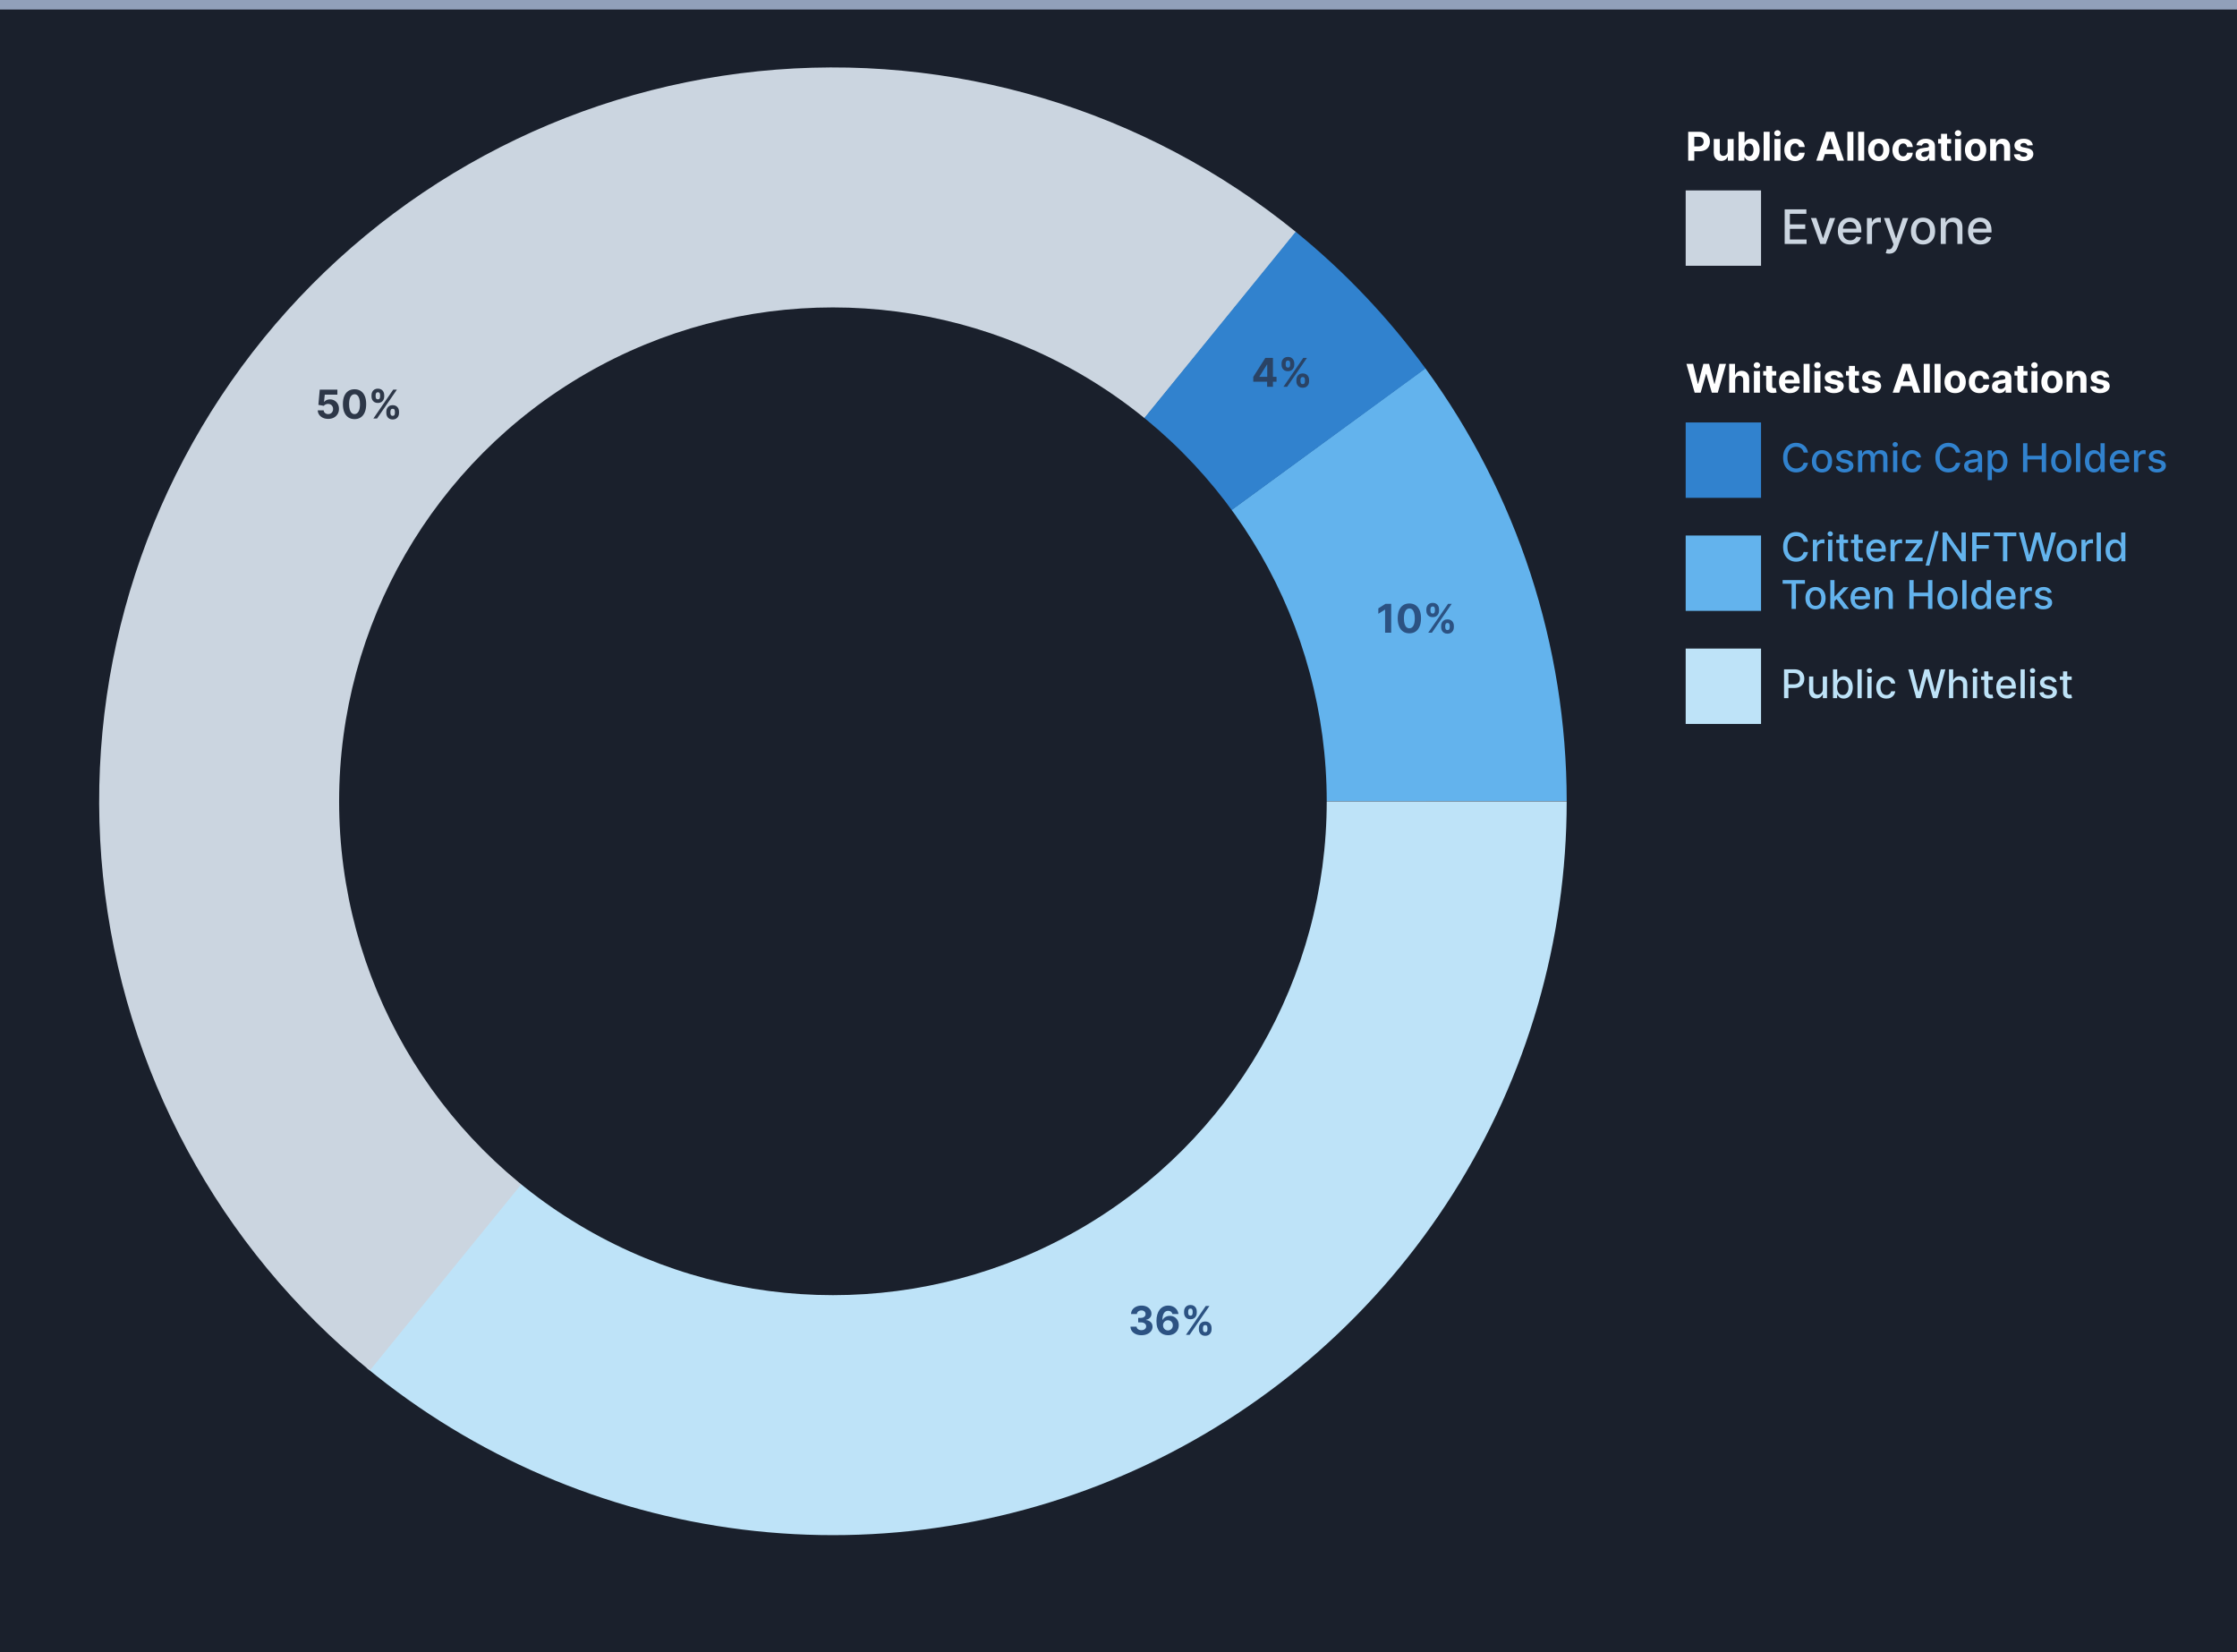 <svg width="1128" height="833" viewBox="0 0 1128 833" fill="none" xmlns="http://www.w3.org/2000/svg">
<rect width="1128" height="833" fill="#1A202C"/>
<path d="M790 404C790 474.133 770.067 542.822 732.525 602.061C694.983 661.3 641.377 708.649 577.956 738.589C514.535 768.53 443.91 779.828 374.314 771.169C304.717 762.509 239.015 734.247 184.865 689.677L420 404H790Z" fill="#BEE3F8"/>
<path d="M186.47 690.991C110.355 629.055 61.962 539.419 51.936 441.802C41.91 344.186 71.073 246.584 133.009 170.47C194.945 94.355 284.581 45.962 382.198 35.936C479.814 25.91 577.415 55.073 653.53 117.009L420 404L186.47 690.991Z" fill="#CBD5E0"/>
<path d="M718.694 185.638C764.995 248.972 789.966 325.385 790 403.838L420 404L718.694 185.638Z" fill="#63B3ED"/>
<path d="M653.33 116.846C678.031 136.918 700.04 160.092 718.81 185.797L420 404L653.33 116.846Z" fill="#3182CE"/>
<circle cx="420" cy="404" r="249" fill="#1A202C"/>
<rect x="850" y="96" width="38" height="38" fill="#CBD5E0"/>
<rect x="850" y="213" width="38" height="38" fill="#3182CE"/>
<rect x="850" y="270" width="38" height="38" fill="#63B3ED"/>
<rect x="850" y="327" width="38" height="38" fill="#BEE3F8"/>
<path d="M899.918 123V105.545H910.861V107.812H902.551V113.131H910.29V115.389H902.551V120.733H910.963V123H899.918ZM925.373 109.909L920.626 123H917.898L913.143 109.909H915.879L919.194 119.983H919.33L922.637 109.909H925.373ZM932.964 123.264C931.675 123.264 930.564 122.989 929.632 122.438C928.706 121.881 927.99 121.099 927.484 120.094C926.984 119.082 926.734 117.898 926.734 116.54C926.734 115.199 926.984 114.017 927.484 112.994C927.99 111.972 928.695 111.173 929.598 110.599C930.507 110.026 931.57 109.739 932.786 109.739C933.524 109.739 934.24 109.861 934.933 110.105C935.626 110.349 936.249 110.733 936.8 111.256C937.351 111.778 937.786 112.457 938.104 113.293C938.422 114.122 938.581 115.131 938.581 116.318V117.222H928.175V115.312H936.084C936.084 114.642 935.947 114.048 935.675 113.531C935.402 113.009 935.018 112.597 934.524 112.295C934.036 111.994 933.462 111.844 932.803 111.844C932.087 111.844 931.462 112.02 930.928 112.372C930.399 112.719 929.99 113.173 929.7 113.736C929.416 114.293 929.274 114.898 929.274 115.551V117.043C929.274 117.918 929.428 118.662 929.734 119.276C930.047 119.889 930.482 120.358 931.038 120.682C931.595 121 932.246 121.159 932.99 121.159C933.473 121.159 933.913 121.091 934.311 120.955C934.709 120.812 935.053 120.602 935.342 120.324C935.632 120.045 935.854 119.702 936.007 119.293L938.419 119.727C938.226 120.437 937.879 121.06 937.379 121.594C936.885 122.122 936.263 122.534 935.513 122.83C934.768 123.119 933.919 123.264 932.964 123.264ZM941.408 123V109.909H943.871V111.989H944.008C944.246 111.284 944.667 110.73 945.269 110.327C945.877 109.918 946.565 109.713 947.332 109.713C947.491 109.713 947.678 109.719 947.894 109.73C948.116 109.741 948.289 109.756 948.414 109.773V112.21C948.312 112.182 948.13 112.151 947.869 112.116C947.607 112.077 947.346 112.057 947.085 112.057C946.482 112.057 945.945 112.185 945.474 112.44C945.008 112.69 944.638 113.04 944.366 113.489C944.093 113.932 943.957 114.437 943.957 115.006V123H941.408ZM952.629 127.909C952.248 127.909 951.901 127.878 951.589 127.815C951.276 127.759 951.043 127.696 950.89 127.628L951.504 125.54C951.969 125.665 952.384 125.719 952.748 125.702C953.112 125.685 953.433 125.548 953.711 125.293C953.995 125.037 954.245 124.619 954.461 124.04L954.776 123.17L949.987 109.909H952.714L956.029 120.068H956.165L959.481 109.909H962.217L956.822 124.747C956.572 125.429 956.254 126.006 955.867 126.477C955.481 126.955 955.021 127.313 954.487 127.551C953.952 127.79 953.333 127.909 952.629 127.909ZM969.68 123.264C968.453 123.264 967.382 122.983 966.467 122.42C965.553 121.858 964.842 121.071 964.337 120.06C963.831 119.048 963.578 117.866 963.578 116.514C963.578 115.156 963.831 113.969 964.337 112.952C964.842 111.935 965.553 111.145 966.467 110.582C967.382 110.02 968.453 109.739 969.68 109.739C970.908 109.739 971.979 110.02 972.893 110.582C973.808 111.145 974.518 111.935 975.024 112.952C975.53 113.969 975.783 115.156 975.783 116.514C975.783 117.866 975.53 119.048 975.024 120.06C974.518 121.071 973.808 121.858 972.893 122.42C971.979 122.983 970.908 123.264 969.68 123.264ZM969.689 121.125C970.484 121.125 971.143 120.915 971.666 120.494C972.189 120.074 972.575 119.514 972.825 118.815C973.081 118.116 973.209 117.347 973.209 116.506C973.209 115.67 973.081 114.903 972.825 114.205C972.575 113.5 972.189 112.935 971.666 112.509C971.143 112.082 970.484 111.869 969.689 111.869C968.888 111.869 968.223 112.082 967.695 112.509C967.172 112.935 966.783 113.5 966.527 114.205C966.277 114.903 966.152 115.67 966.152 116.506C966.152 117.347 966.277 118.116 966.527 118.815C966.783 119.514 967.172 120.074 967.695 120.494C968.223 120.915 968.888 121.125 969.689 121.125ZM981.175 115.227V123H978.627V109.909H981.073V112.04H981.235C981.536 111.347 982.008 110.79 982.65 110.369C983.298 109.949 984.113 109.739 985.096 109.739C985.988 109.739 986.769 109.926 987.44 110.301C988.11 110.67 988.63 111.222 988.999 111.955C989.369 112.687 989.553 113.594 989.553 114.673V123H987.005V114.98C987.005 114.031 986.758 113.29 986.263 112.756C985.769 112.216 985.09 111.946 984.227 111.946C983.636 111.946 983.11 112.074 982.65 112.33C982.195 112.585 981.835 112.96 981.567 113.455C981.306 113.943 981.175 114.534 981.175 115.227ZM998.613 123.264C997.323 123.264 996.212 122.989 995.281 122.438C994.354 121.881 993.638 121.099 993.133 120.094C992.633 119.082 992.383 117.898 992.383 116.54C992.383 115.199 992.633 114.017 993.133 112.994C993.638 111.972 994.343 111.173 995.246 110.599C996.156 110.026 997.218 109.739 998.434 109.739C999.173 109.739 999.888 109.861 1000.58 110.105C1001.27 110.349 1001.9 110.733 1002.45 111.256C1003 111.778 1003.43 112.457 1003.75 113.293C1004.07 114.122 1004.23 115.131 1004.23 116.318V117.222H993.823V115.312H1001.73C1001.73 114.642 1001.6 114.048 1001.32 113.531C1001.05 113.009 1000.67 112.597 1000.17 112.295C999.684 111.994 999.11 111.844 998.451 111.844C997.735 111.844 997.11 112.02 996.576 112.372C996.048 112.719 995.638 113.173 995.349 113.736C995.065 114.293 994.923 114.898 994.923 115.551V117.043C994.923 117.918 995.076 118.662 995.383 119.276C995.695 119.889 996.13 120.358 996.687 120.682C997.244 121 997.894 121.159 998.638 121.159C999.121 121.159 999.562 121.091 999.96 120.955C1000.36 120.812 1000.7 120.602 1000.99 120.324C1001.28 120.045 1001.5 119.702 1001.66 119.293L1004.07 119.727C1003.87 120.437 1003.53 121.06 1003.03 121.594C1002.53 122.122 1001.91 122.534 1001.16 122.83C1000.42 123.119 999.567 123.264 998.613 123.264Z" fill="#CBD5E0"/>
<path d="M911.679 228.185H909.463C909.378 227.711 909.219 227.295 908.987 226.935C908.755 226.575 908.471 226.269 908.135 226.018C907.799 225.768 907.422 225.578 907.006 225.45C906.594 225.322 906.156 225.259 905.692 225.259C904.854 225.259 904.103 225.469 903.44 225.891C902.782 226.312 902.261 226.93 901.878 227.744C901.499 228.559 901.31 229.553 901.31 230.727C901.31 231.911 901.499 232.91 901.878 233.724C902.261 234.539 902.785 235.154 903.447 235.571C904.11 235.988 904.856 236.196 905.685 236.196C906.144 236.196 906.58 236.134 906.991 236.011C907.408 235.884 907.785 235.696 908.121 235.45C908.457 235.204 908.741 234.903 908.973 234.548C909.21 234.188 909.373 233.777 909.463 233.312L911.679 233.32C911.561 234.035 911.331 234.693 910.99 235.294C910.654 235.891 910.221 236.407 909.69 236.842C909.165 237.273 908.563 237.607 907.886 237.844C907.209 238.08 906.471 238.199 905.67 238.199C904.411 238.199 903.289 237.901 902.304 237.304C901.319 236.703 900.543 235.843 899.974 234.726C899.411 233.608 899.129 232.276 899.129 230.727C899.129 229.174 899.413 227.841 899.982 226.729C900.55 225.611 901.326 224.754 902.311 224.158C903.296 223.556 904.416 223.256 905.67 223.256C906.442 223.256 907.162 223.367 907.83 223.589C908.502 223.807 909.106 224.129 909.641 224.555C910.176 224.977 910.618 225.493 910.969 226.104C911.319 226.71 911.556 227.403 911.679 228.185ZM918.73 238.22C917.707 238.22 916.815 237.986 916.052 237.517C915.29 237.048 914.698 236.393 914.277 235.55C913.855 234.707 913.645 233.722 913.645 232.595C913.645 231.464 913.855 230.474 914.277 229.626C914.698 228.779 915.29 228.121 916.052 227.652C916.815 227.183 917.707 226.949 918.73 226.949C919.752 226.949 920.645 227.183 921.407 227.652C922.17 228.121 922.761 228.779 923.183 229.626C923.604 230.474 923.815 231.464 923.815 232.595C923.815 233.722 923.604 234.707 923.183 235.55C922.761 236.393 922.17 237.048 921.407 237.517C920.645 237.986 919.752 238.22 918.73 238.22ZM918.737 236.438C919.4 236.438 919.949 236.262 920.385 235.912C920.82 235.562 921.142 235.095 921.35 234.513C921.564 233.93 921.67 233.289 921.67 232.588C921.67 231.892 921.564 231.253 921.35 230.67C921.142 230.083 920.82 229.612 920.385 229.257C919.949 228.902 919.4 228.724 918.737 228.724C918.069 228.724 917.515 228.902 917.075 229.257C916.639 229.612 916.315 230.083 916.102 230.67C915.894 231.253 915.789 231.892 915.789 232.588C915.789 233.289 915.894 233.93 916.102 234.513C916.315 235.095 916.639 235.562 917.075 235.912C917.515 236.262 918.069 236.438 918.737 236.438ZM934.36 229.754L932.435 230.095C932.355 229.849 932.227 229.615 932.052 229.392C931.881 229.17 931.649 228.987 931.356 228.845C931.062 228.703 930.695 228.632 930.255 228.632C929.654 228.632 929.152 228.767 928.749 229.037C928.347 229.302 928.146 229.645 928.146 230.067C928.146 230.431 928.281 230.725 928.55 230.947C928.82 231.17 929.256 231.352 929.857 231.494L931.59 231.892C932.594 232.124 933.342 232.482 933.835 232.964C934.327 233.447 934.573 234.075 934.573 234.847C934.573 235.5 934.384 236.082 934.005 236.594C933.631 237.1 933.108 237.498 932.435 237.787C931.768 238.076 930.994 238.22 930.113 238.22C928.891 238.22 927.895 237.96 927.123 237.439C926.351 236.913 925.878 236.168 925.702 235.202L927.755 234.889C927.883 235.424 928.146 235.829 928.543 236.104C928.941 236.374 929.46 236.509 930.099 236.509C930.795 236.509 931.351 236.364 931.768 236.075C932.184 235.782 932.393 235.424 932.393 235.003C932.393 234.662 932.265 234.375 932.009 234.143C931.758 233.911 931.372 233.736 930.852 233.618L929.005 233.213C927.987 232.981 927.234 232.612 926.746 232.105C926.263 231.598 926.022 230.957 926.022 230.18C926.022 229.536 926.202 228.973 926.562 228.49C926.922 228.007 927.419 227.631 928.053 227.361C928.688 227.086 929.415 226.949 930.234 226.949C931.413 226.949 932.341 227.205 933.018 227.716C933.695 228.223 934.142 228.902 934.36 229.754ZM936.908 238V227.091H938.946V228.866H939.081C939.309 228.265 939.68 227.796 940.196 227.46C940.712 227.119 941.33 226.949 942.05 226.949C942.779 226.949 943.39 227.119 943.882 227.46C944.38 227.801 944.747 228.27 944.983 228.866H945.097C945.357 228.284 945.772 227.82 946.34 227.474C946.908 227.124 947.585 226.949 948.371 226.949C949.361 226.949 950.168 227.259 950.793 227.879C951.423 228.5 951.738 229.435 951.738 230.685V238H949.614V230.884C949.614 230.145 949.413 229.61 949.01 229.278C948.608 228.947 948.127 228.781 947.569 228.781C946.877 228.781 946.34 228.994 945.956 229.42C945.573 229.842 945.381 230.384 945.381 231.047V238H943.265V230.749C943.265 230.157 943.08 229.681 942.711 229.321C942.341 228.961 941.861 228.781 941.269 228.781C940.866 228.781 940.495 228.888 940.154 229.101C939.818 229.309 939.545 229.6 939.337 229.974C939.133 230.348 939.032 230.782 939.032 231.274V238H936.908ZM954.584 238V227.091H956.707V238H954.584ZM955.656 225.408C955.287 225.408 954.97 225.285 954.705 225.038C954.444 224.787 954.314 224.489 954.314 224.143C954.314 223.793 954.444 223.495 954.705 223.249C954.97 222.998 955.287 222.872 955.656 222.872C956.026 222.872 956.34 222.998 956.601 223.249C956.866 223.495 956.999 223.793 956.999 224.143C956.999 224.489 956.866 224.787 956.601 225.038C956.34 225.285 956.026 225.408 955.656 225.408ZM964.159 238.22C963.104 238.22 962.194 237.981 961.432 237.503C960.675 237.02 960.092 236.355 959.685 235.507C959.278 234.66 959.074 233.689 959.074 232.595C959.074 231.487 959.283 230.509 959.699 229.662C960.116 228.81 960.703 228.144 961.461 227.666C962.218 227.188 963.111 226.949 964.138 226.949C964.967 226.949 965.705 227.103 966.354 227.411C967.003 227.714 967.526 228.14 967.924 228.689C968.326 229.238 968.565 229.88 968.641 230.614H966.574C966.461 230.102 966.2 229.662 965.793 229.293C965.391 228.923 964.851 228.739 964.174 228.739C963.582 228.739 963.063 228.895 962.618 229.207C962.178 229.515 961.835 229.955 961.588 230.528C961.342 231.097 961.219 231.769 961.219 232.545C961.219 233.341 961.34 234.027 961.581 234.605C961.823 235.183 962.164 235.63 962.604 235.947C963.049 236.265 963.572 236.423 964.174 236.423C964.576 236.423 964.941 236.35 965.267 236.203C965.599 236.052 965.876 235.836 966.098 235.557C966.326 235.277 966.484 234.941 966.574 234.548H968.641C968.565 235.254 968.336 235.884 967.952 236.438C967.569 236.991 967.055 237.427 966.411 237.744C965.772 238.062 965.021 238.22 964.159 238.22ZM988.456 228.185H986.24C986.155 227.711 985.997 227.295 985.765 226.935C985.533 226.575 985.248 226.269 984.912 226.018C984.576 225.768 984.2 225.578 983.783 225.45C983.371 225.322 982.933 225.259 982.469 225.259C981.631 225.259 980.881 225.469 980.218 225.891C979.56 226.312 979.039 226.93 978.655 227.744C978.276 228.559 978.087 229.553 978.087 230.727C978.087 231.911 978.276 232.91 978.655 233.724C979.039 234.539 979.562 235.154 980.225 235.571C980.888 235.988 981.633 236.196 982.462 236.196C982.921 236.196 983.357 236.134 983.769 236.011C984.185 235.884 984.562 235.696 984.898 235.45C985.234 235.204 985.518 234.903 985.75 234.548C985.987 234.188 986.15 233.777 986.24 233.312L988.456 233.32C988.338 234.035 988.108 234.693 987.767 235.294C987.431 235.891 986.998 236.407 986.468 236.842C985.942 237.273 985.341 237.607 984.664 237.844C983.987 238.08 983.248 238.199 982.448 238.199C981.188 238.199 980.066 237.901 979.081 237.304C978.096 236.703 977.32 235.843 976.752 234.726C976.188 233.608 975.907 232.276 975.907 230.727C975.907 229.174 976.191 227.841 976.759 226.729C977.327 225.611 978.104 224.754 979.088 224.158C980.073 223.556 981.193 223.256 982.448 223.256C983.22 223.256 983.939 223.367 984.607 223.589C985.279 223.807 985.883 224.129 986.418 224.555C986.953 224.977 987.396 225.493 987.746 226.104C988.096 226.71 988.333 227.403 988.456 228.185ZM994.087 238.241C993.395 238.241 992.77 238.114 992.212 237.858C991.653 237.598 991.21 237.221 990.884 236.729C990.562 236.236 990.401 235.633 990.401 234.918C990.401 234.302 990.519 233.795 990.756 233.398C990.992 233 991.312 232.685 991.714 232.453C992.117 232.221 992.567 232.046 993.064 231.928C993.561 231.809 994.068 231.719 994.584 231.658C995.237 231.582 995.768 231.52 996.175 231.473C996.582 231.421 996.878 231.338 997.062 231.224C997.247 231.111 997.339 230.926 997.339 230.67V230.621C997.339 230 997.164 229.52 996.814 229.179C996.468 228.838 995.952 228.668 995.266 228.668C994.551 228.668 993.987 228.826 993.575 229.143C993.168 229.456 992.886 229.804 992.73 230.188L990.734 229.733C990.971 229.07 991.317 228.535 991.771 228.128C992.231 227.716 992.759 227.418 993.355 227.233C993.952 227.044 994.579 226.949 995.237 226.949C995.673 226.949 996.134 227.001 996.622 227.105C997.115 227.205 997.574 227.389 998 227.659C998.431 227.929 998.784 228.315 999.058 228.817C999.333 229.314 999.47 229.96 999.47 230.756V238H997.396V236.509H997.311C997.174 236.783 996.968 237.053 996.693 237.318C996.419 237.583 996.066 237.804 995.635 237.979C995.204 238.154 994.688 238.241 994.087 238.241ZM994.548 236.537C995.135 236.537 995.637 236.421 996.054 236.189C996.475 235.957 996.795 235.654 997.013 235.28C997.235 234.901 997.347 234.496 997.347 234.065V232.659C997.271 232.735 997.124 232.806 996.906 232.872C996.693 232.934 996.449 232.988 996.175 233.036C995.9 233.078 995.633 233.118 995.372 233.156C995.112 233.189 994.894 233.218 994.719 233.241C994.307 233.294 993.93 233.381 993.589 233.504C993.253 233.627 992.983 233.805 992.78 234.037C992.581 234.264 992.482 234.567 992.482 234.946C992.482 235.472 992.676 235.869 993.064 236.139C993.452 236.404 993.947 236.537 994.548 236.537ZM1002.3 242.091V227.091H1004.37V228.859H1004.55C1004.67 228.632 1004.85 228.369 1005.08 228.071C1005.31 227.773 1005.64 227.512 1006.05 227.29C1006.46 227.062 1007.01 226.949 1007.68 226.949C1008.56 226.949 1009.35 227.171 1010.04 227.616C1010.73 228.062 1011.27 228.703 1011.67 229.541C1012.06 230.379 1012.26 231.388 1012.26 232.567C1012.26 233.746 1012.07 234.757 1011.67 235.599C1011.28 236.437 1010.74 237.084 1010.05 237.538C1009.37 237.988 1008.58 238.213 1007.7 238.213C1007.04 238.213 1006.5 238.102 1006.08 237.879C1005.66 237.657 1005.33 237.396 1005.1 237.098C1004.86 236.8 1004.68 236.535 1004.55 236.303H1004.42V242.091H1002.3ZM1004.38 232.545C1004.38 233.312 1004.49 233.985 1004.71 234.562C1004.94 235.14 1005.26 235.592 1005.68 235.919C1006.1 236.241 1006.62 236.402 1007.23 236.402C1007.86 236.402 1008.39 236.234 1008.82 235.898C1009.24 235.557 1009.57 235.095 1009.78 234.513C1010.01 233.93 1010.12 233.275 1010.12 232.545C1010.12 231.826 1010.01 231.179 1009.79 230.607C1009.58 230.034 1009.26 229.581 1008.83 229.25C1008.4 228.919 1007.87 228.753 1007.23 228.753C1006.61 228.753 1006.09 228.911 1005.67 229.229C1005.24 229.546 1004.92 229.989 1004.71 230.557C1004.49 231.125 1004.38 231.788 1004.38 232.545ZM1020.11 238V223.455H1022.3V229.776H1029.55V223.455H1031.75V238H1029.55V231.658H1022.3V238H1020.11ZM1039.37 238.22C1038.35 238.22 1037.46 237.986 1036.7 237.517C1035.93 237.048 1035.34 236.393 1034.92 235.55C1034.5 234.707 1034.29 233.722 1034.29 232.595C1034.29 231.464 1034.5 230.474 1034.92 229.626C1035.34 228.779 1035.93 228.121 1036.7 227.652C1037.46 227.183 1038.35 226.949 1039.37 226.949C1040.4 226.949 1041.29 227.183 1042.05 227.652C1042.81 228.121 1043.41 228.779 1043.83 229.626C1044.25 230.474 1044.46 231.464 1044.46 232.595C1044.46 233.722 1044.25 234.707 1043.83 235.55C1043.41 236.393 1042.81 237.048 1042.05 237.517C1041.29 237.986 1040.4 238.22 1039.37 238.22ZM1039.38 236.438C1040.04 236.438 1040.59 236.262 1041.03 235.912C1041.46 235.562 1041.79 235.095 1042 234.513C1042.21 233.93 1042.31 233.289 1042.31 232.588C1042.31 231.892 1042.21 231.253 1042 230.67C1041.79 230.083 1041.46 229.612 1041.03 229.257C1040.59 228.902 1040.04 228.724 1039.38 228.724C1038.71 228.724 1038.16 228.902 1037.72 229.257C1037.28 229.612 1036.96 230.083 1036.75 230.67C1036.54 231.253 1036.43 231.892 1036.43 232.588C1036.43 233.289 1036.54 233.93 1036.75 234.513C1036.96 235.095 1037.28 235.562 1037.72 235.912C1038.16 236.262 1038.71 236.438 1039.38 236.438ZM1048.95 223.455V238H1046.83V223.455H1048.95ZM1055.89 238.213C1055.01 238.213 1054.23 237.988 1053.54 237.538C1052.85 237.084 1052.31 236.437 1051.92 235.599C1051.53 234.757 1051.33 233.746 1051.33 232.567C1051.33 231.388 1051.53 230.379 1051.92 229.541C1052.32 228.703 1052.87 228.062 1053.56 227.616C1054.25 227.171 1055.03 226.949 1055.91 226.949C1056.59 226.949 1057.13 227.062 1057.54 227.29C1057.96 227.512 1058.28 227.773 1058.51 228.071C1058.74 228.369 1058.92 228.632 1059.05 228.859H1059.18V223.455H1061.3V238H1059.23V236.303H1059.05C1058.92 236.535 1058.74 236.8 1058.49 237.098C1058.26 237.396 1057.93 237.657 1057.51 237.879C1057.1 238.102 1056.56 238.213 1055.89 238.213ZM1056.36 236.402C1056.97 236.402 1057.49 236.241 1057.91 235.919C1058.34 235.592 1058.66 235.14 1058.88 234.562C1059.1 233.985 1059.21 233.312 1059.21 232.545C1059.21 231.788 1059.1 231.125 1058.88 230.557C1058.67 229.989 1058.35 229.546 1057.93 229.229C1057.5 228.911 1056.98 228.753 1056.36 228.753C1055.72 228.753 1055.19 228.919 1054.76 229.25C1054.34 229.581 1054.02 230.034 1053.8 230.607C1053.59 231.179 1053.48 231.826 1053.48 232.545C1053.48 233.275 1053.59 233.93 1053.81 234.513C1054.02 235.095 1054.35 235.557 1054.77 235.898C1055.2 236.234 1055.73 236.402 1056.36 236.402ZM1069.03 238.22C1067.96 238.22 1067.03 237.991 1066.25 237.531C1065.48 237.067 1064.89 236.416 1064.46 235.578C1064.05 234.735 1063.84 233.748 1063.84 232.616C1063.84 231.499 1064.05 230.514 1064.46 229.662C1064.89 228.81 1065.47 228.144 1066.23 227.666C1066.98 227.188 1067.87 226.949 1068.88 226.949C1069.5 226.949 1070.09 227.051 1070.67 227.254C1071.25 227.458 1071.77 227.777 1072.23 228.213C1072.69 228.649 1073.05 229.214 1073.31 229.911C1073.58 230.602 1073.71 231.442 1073.71 232.432V233.185H1065.04V231.594H1071.63C1071.63 231.035 1071.52 230.54 1071.29 230.109C1071.06 229.674 1070.74 229.33 1070.33 229.08C1069.92 228.829 1069.45 228.703 1068.9 228.703C1068.3 228.703 1067.78 228.85 1067.33 229.143C1066.89 229.432 1066.55 229.811 1066.31 230.28C1066.07 230.744 1065.96 231.248 1065.96 231.793V233.036C1065.96 233.765 1066.08 234.385 1066.34 234.896C1066.6 235.408 1066.96 235.798 1067.43 236.068C1067.89 236.333 1068.43 236.466 1069.05 236.466C1069.46 236.466 1069.82 236.409 1070.15 236.295C1070.49 236.177 1070.77 236.002 1071.01 235.77C1071.25 235.538 1071.44 235.251 1071.57 234.911L1073.58 235.273C1073.42 235.865 1073.13 236.383 1072.71 236.828C1072.3 237.268 1071.78 237.612 1071.16 237.858C1070.53 238.099 1069.83 238.22 1069.03 238.22ZM1076.07 238V227.091H1078.12V228.824H1078.23C1078.43 228.237 1078.78 227.775 1079.29 227.439C1079.79 227.098 1080.37 226.928 1081 226.928C1081.14 226.928 1081.29 226.932 1081.47 226.942C1081.66 226.951 1081.8 226.963 1081.91 226.977V229.009C1081.82 228.985 1081.67 228.959 1081.45 228.93C1081.23 228.897 1081.02 228.881 1080.8 228.881C1080.3 228.881 1079.85 228.987 1079.46 229.2C1079.07 229.409 1078.76 229.7 1078.53 230.074C1078.31 230.443 1078.19 230.865 1078.19 231.338V238H1076.07ZM1091.92 229.754L1089.99 230.095C1089.91 229.849 1089.79 229.615 1089.61 229.392C1089.44 229.17 1089.21 228.987 1088.91 228.845C1088.62 228.703 1088.25 228.632 1087.81 228.632C1087.21 228.632 1086.71 228.767 1086.31 229.037C1085.91 229.302 1085.7 229.645 1085.7 230.067C1085.7 230.431 1085.84 230.725 1086.11 230.947C1086.38 231.17 1086.81 231.352 1087.42 231.494L1089.15 231.892C1090.15 232.124 1090.9 232.482 1091.39 232.964C1091.89 233.447 1092.13 234.075 1092.13 234.847C1092.13 235.5 1091.94 236.082 1091.56 236.594C1091.19 237.1 1090.67 237.498 1089.99 237.787C1089.33 238.076 1088.55 238.22 1087.67 238.22C1086.45 238.22 1085.45 237.96 1084.68 237.439C1083.91 236.913 1083.44 236.168 1083.26 235.202L1085.31 234.889C1085.44 235.424 1085.7 235.829 1086.1 236.104C1086.5 236.374 1087.02 236.509 1087.66 236.509C1088.35 236.509 1088.91 236.364 1089.33 236.075C1089.74 235.782 1089.95 235.424 1089.95 235.003C1089.95 234.662 1089.82 234.375 1089.57 234.143C1089.32 233.911 1088.93 233.736 1088.41 233.618L1086.56 233.213C1085.55 232.981 1084.79 232.612 1084.31 232.105C1083.82 231.598 1083.58 230.957 1083.58 230.18C1083.58 229.536 1083.76 228.973 1084.12 228.49C1084.48 228.007 1084.98 227.631 1085.61 227.361C1086.25 227.086 1086.97 226.949 1087.79 226.949C1088.97 226.949 1089.9 227.205 1090.58 227.716C1091.25 228.223 1091.7 228.902 1091.92 229.754Z" fill="#3182CE"/>
<path d="M911.679 273.185H909.463C909.378 272.711 909.219 272.295 908.987 271.935C908.755 271.575 908.471 271.269 908.135 271.018C907.799 270.768 907.422 270.578 907.006 270.45C906.594 270.322 906.156 270.259 905.692 270.259C904.854 270.259 904.103 270.469 903.44 270.891C902.782 271.312 902.261 271.93 901.878 272.744C901.499 273.559 901.31 274.553 901.31 275.727C901.31 276.911 901.499 277.91 901.878 278.724C902.261 279.539 902.785 280.154 903.447 280.571C904.11 280.988 904.856 281.196 905.685 281.196C906.144 281.196 906.58 281.134 906.991 281.011C907.408 280.884 907.785 280.696 908.121 280.45C908.457 280.204 908.741 279.903 908.973 279.548C909.21 279.188 909.373 278.777 909.463 278.312L911.679 278.32C911.561 279.035 911.331 279.693 910.99 280.294C910.654 280.891 910.221 281.407 909.69 281.842C909.165 282.273 908.563 282.607 907.886 282.844C907.209 283.08 906.471 283.199 905.67 283.199C904.411 283.199 903.289 282.901 902.304 282.304C901.319 281.703 900.543 280.843 899.974 279.726C899.411 278.608 899.129 277.276 899.129 275.727C899.129 274.174 899.413 272.841 899.982 271.729C900.55 270.611 901.326 269.754 902.311 269.158C903.296 268.556 904.416 268.256 905.67 268.256C906.442 268.256 907.162 268.367 907.83 268.589C908.502 268.807 909.106 269.129 909.641 269.555C910.176 269.977 910.618 270.493 910.969 271.104C911.319 271.71 911.556 272.403 911.679 273.185ZM914.135 283V272.091H916.187V273.824H916.301C916.5 273.237 916.85 272.775 917.352 272.439C917.859 272.098 918.431 271.928 919.071 271.928C919.203 271.928 919.359 271.932 919.539 271.942C919.724 271.951 919.868 271.963 919.973 271.977V274.009C919.887 273.985 919.736 273.959 919.518 273.93C919.3 273.897 919.083 273.881 918.865 273.881C918.363 273.881 917.915 273.987 917.522 274.2C917.134 274.409 916.826 274.7 916.599 275.074C916.372 275.443 916.258 275.865 916.258 276.338V283H914.135ZM921.81 283V272.091H923.934V283H921.81ZM922.883 270.408C922.513 270.408 922.196 270.285 921.931 270.038C921.671 269.787 921.54 269.489 921.54 269.143C921.54 268.793 921.671 268.495 921.931 268.249C922.196 267.998 922.513 267.872 922.883 267.872C923.252 267.872 923.567 267.998 923.827 268.249C924.093 268.495 924.225 268.793 924.225 269.143C924.225 269.489 924.093 269.787 923.827 270.038C923.567 270.285 923.252 270.408 922.883 270.408ZM931.883 272.091V273.795H925.924V272.091H931.883ZM927.522 269.477H929.646V279.797C929.646 280.209 929.708 280.519 929.831 280.727C929.954 280.931 930.112 281.071 930.306 281.146C930.505 281.217 930.721 281.253 930.953 281.253C931.123 281.253 931.272 281.241 931.4 281.217C931.528 281.194 931.627 281.175 931.699 281.161L932.082 282.915C931.959 282.962 931.784 283.009 931.556 283.057C931.329 283.109 931.045 283.137 930.704 283.142C930.145 283.152 929.625 283.052 929.142 282.844C928.659 282.635 928.268 282.313 927.97 281.878C927.672 281.442 927.522 280.895 927.522 280.237V269.477ZM939.325 272.091V273.795H933.366V272.091H939.325ZM934.964 269.477H937.087V279.797C937.087 280.209 937.149 280.519 937.272 280.727C937.395 280.931 937.554 281.071 937.748 281.146C937.947 281.217 938.162 281.253 938.394 281.253C938.565 281.253 938.714 281.241 938.842 281.217C938.969 281.194 939.069 281.175 939.14 281.161L939.523 282.915C939.4 282.962 939.225 283.009 938.998 283.057C938.771 283.109 938.487 283.137 938.146 283.142C937.587 283.152 937.066 283.052 936.583 282.844C936.1 282.635 935.71 282.313 935.411 281.878C935.113 281.442 934.964 280.895 934.964 280.237V269.477ZM946.258 283.22C945.183 283.22 944.258 282.991 943.481 282.531C942.709 282.067 942.113 281.416 941.691 280.578C941.275 279.735 941.066 278.748 941.066 277.616C941.066 276.499 941.275 275.514 941.691 274.662C942.113 273.81 942.7 273.144 943.453 272.666C944.21 272.188 945.096 271.949 946.109 271.949C946.725 271.949 947.321 272.051 947.899 272.254C948.476 272.458 948.995 272.777 949.454 273.213C949.913 273.649 950.276 274.214 950.541 274.911C950.806 275.602 950.939 276.442 950.939 277.432V278.185H942.267V276.594H948.858C948.858 276.035 948.744 275.54 948.517 275.109C948.289 274.674 947.97 274.33 947.558 274.08C947.151 273.829 946.672 273.703 946.123 273.703C945.527 273.703 945.006 273.85 944.561 274.143C944.12 274.432 943.779 274.811 943.538 275.28C943.301 275.744 943.183 276.248 943.183 276.793V278.036C943.183 278.765 943.311 279.385 943.566 279.896C943.827 280.408 944.189 280.798 944.653 281.068C945.117 281.333 945.659 281.466 946.279 281.466C946.682 281.466 947.049 281.409 947.38 281.295C947.712 281.177 947.998 281.002 948.24 280.77C948.481 280.538 948.666 280.251 948.794 279.911L950.804 280.273C950.643 280.865 950.354 281.383 949.937 281.828C949.525 282.268 949.007 282.612 948.382 282.858C947.761 283.099 947.054 283.22 946.258 283.22ZM953.295 283V272.091H955.347V273.824H955.461C955.66 273.237 956.01 272.775 956.512 272.439C957.019 272.098 957.592 271.928 958.231 271.928C958.363 271.928 958.52 271.932 958.7 271.942C958.884 271.951 959.029 271.963 959.133 271.977V274.009C959.048 273.985 958.896 273.959 958.678 273.93C958.46 273.897 958.243 273.881 958.025 273.881C957.523 273.881 957.076 273.987 956.683 274.2C956.294 274.409 955.987 274.7 955.759 275.074C955.532 275.443 955.418 275.865 955.418 276.338V283H953.295ZM960.743 283V281.544L966.652 274.037V273.938H960.935V272.091H969.301V273.639L963.62 281.054V281.153H969.5V283H960.743ZM977.545 267.773L972.858 285.188H970.962L975.649 267.773H977.545ZM991.26 268.455V283H989.243L981.849 272.332H981.714V283H979.52V268.455H981.551L988.952 279.136H989.087V268.455H991.26ZM994.461 283V268.455H1003.48V270.344H996.656V274.776H1002.83V276.658H996.656V283H994.461ZM1005.46 270.344V268.455H1016.72V270.344H1012.18V283H1009.99V270.344H1005.46ZM1022.06 283L1018.02 268.455H1020.33L1023.16 279.719H1023.3L1026.25 268.455H1028.53L1031.48 279.726H1031.62L1034.44 268.455H1036.76L1032.72 283H1030.51L1027.45 272.105H1027.33L1024.27 283H1022.06ZM1042.11 283.22C1041.09 283.22 1040.19 282.986 1039.43 282.517C1038.67 282.048 1038.08 281.393 1037.66 280.55C1037.23 279.707 1037.02 278.722 1037.02 277.595C1037.02 276.464 1037.23 275.474 1037.66 274.626C1038.08 273.779 1038.67 273.121 1039.43 272.652C1040.19 272.183 1041.09 271.949 1042.11 271.949C1043.13 271.949 1044.02 272.183 1044.79 272.652C1045.55 273.121 1046.14 273.779 1046.56 274.626C1046.98 275.474 1047.19 276.464 1047.19 277.595C1047.19 278.722 1046.98 279.707 1046.56 280.55C1046.14 281.393 1045.55 282.048 1044.79 282.517C1044.02 282.986 1043.13 283.22 1042.11 283.22ZM1042.12 281.438C1042.78 281.438 1043.33 281.262 1043.76 280.912C1044.2 280.562 1044.52 280.095 1044.73 279.513C1044.94 278.93 1045.05 278.289 1045.05 277.588C1045.05 276.892 1044.94 276.253 1044.73 275.67C1044.52 275.083 1044.2 274.612 1043.76 274.257C1043.33 273.902 1042.78 273.724 1042.12 273.724C1041.45 273.724 1040.89 273.902 1040.45 274.257C1040.02 274.612 1039.69 275.083 1039.48 275.67C1039.27 276.253 1039.17 276.892 1039.17 277.588C1039.17 278.289 1039.27 278.93 1039.48 279.513C1039.69 280.095 1040.02 280.562 1040.45 280.912C1040.89 281.262 1041.45 281.438 1042.12 281.438ZM1049.56 283V272.091H1051.62V273.824H1051.73C1051.93 273.237 1052.28 272.775 1052.78 272.439C1053.29 272.098 1053.86 271.928 1054.5 271.928C1054.63 271.928 1054.79 271.932 1054.97 271.942C1055.15 271.951 1055.3 271.963 1055.4 271.977V274.009C1055.32 273.985 1055.17 273.959 1054.95 273.93C1054.73 273.897 1054.51 273.881 1054.29 273.881C1053.79 273.881 1053.35 273.987 1052.95 274.2C1052.56 274.409 1052.26 274.7 1052.03 275.074C1051.8 275.443 1051.69 275.865 1051.69 276.338V283H1049.56ZM1059.36 268.455V283H1057.24V268.455H1059.36ZM1066.3 283.213C1065.42 283.213 1064.64 282.988 1063.95 282.538C1063.26 282.084 1062.72 281.437 1062.33 280.599C1061.94 279.757 1061.74 278.746 1061.74 277.567C1061.74 276.388 1061.94 275.379 1062.33 274.541C1062.73 273.703 1063.28 273.062 1063.97 272.616C1064.66 272.171 1065.44 271.949 1066.32 271.949C1067 271.949 1067.54 272.062 1067.95 272.29C1068.37 272.512 1068.69 272.773 1068.92 273.071C1069.15 273.369 1069.33 273.632 1069.46 273.859H1069.59V268.455H1071.71V283H1069.64V281.303H1069.46C1069.33 281.535 1069.15 281.8 1068.9 282.098C1068.67 282.396 1068.34 282.657 1067.92 282.879C1067.51 283.102 1066.97 283.213 1066.3 283.213ZM1066.77 281.402C1067.38 281.402 1067.9 281.241 1068.32 280.919C1068.75 280.592 1069.07 280.14 1069.29 279.562C1069.51 278.985 1069.62 278.312 1069.62 277.545C1069.62 276.788 1069.51 276.125 1069.29 275.557C1069.08 274.989 1068.76 274.546 1068.34 274.229C1067.91 273.911 1067.39 273.753 1066.77 273.753C1066.13 273.753 1065.6 273.919 1065.18 274.25C1064.75 274.581 1064.43 275.034 1064.21 275.607C1064 276.179 1063.89 276.826 1063.89 277.545C1063.89 278.275 1064 278.93 1064.22 279.513C1064.43 280.095 1064.76 280.557 1065.18 280.898C1065.61 281.234 1066.14 281.402 1066.77 281.402ZM898.881 294.344V292.455H910.138V294.344H905.599V307H903.412V294.344H898.881ZM915.468 307.22C914.445 307.22 913.553 306.986 912.79 306.517C912.028 306.048 911.436 305.393 911.015 304.55C910.594 303.707 910.383 302.722 910.383 301.595C910.383 300.464 910.594 299.474 911.015 298.626C911.436 297.779 912.028 297.121 912.79 296.652C913.553 296.183 914.445 295.949 915.468 295.949C916.491 295.949 917.383 296.183 918.146 296.652C918.908 297.121 919.5 297.779 919.921 298.626C920.343 299.474 920.553 300.464 920.553 301.595C920.553 302.722 920.343 303.707 919.921 304.55C919.5 305.393 918.908 306.048 918.146 306.517C917.383 306.986 916.491 307.22 915.468 307.22ZM915.475 305.438C916.138 305.438 916.687 305.262 917.123 304.912C917.558 304.562 917.88 304.095 918.089 303.513C918.302 302.93 918.408 302.289 918.408 301.588C918.408 300.892 918.302 300.253 918.089 299.67C917.88 299.083 917.558 298.612 917.123 298.257C916.687 297.902 916.138 297.724 915.475 297.724C914.808 297.724 914.254 297.902 913.813 298.257C913.378 298.612 913.053 299.083 912.84 299.67C912.632 300.253 912.528 300.892 912.528 301.588C912.528 302.289 912.632 302.93 912.84 303.513C913.053 304.095 913.378 304.562 913.813 304.912C914.254 305.262 914.808 305.438 915.475 305.438ZM924.877 303.3L924.863 300.707H925.232L929.578 296.091H932.121L927.164 301.347H926.83L924.877 303.3ZM922.924 307V292.455H925.047V307H922.924ZM929.813 307L925.907 301.815L927.37 300.331L932.419 307H929.813ZM938.309 307.22C937.234 307.22 936.308 306.991 935.532 306.531C934.76 306.067 934.164 305.416 933.742 304.578C933.326 303.735 933.117 302.748 933.117 301.616C933.117 300.499 933.326 299.514 933.742 298.662C934.164 297.81 934.751 297.144 935.504 296.666C936.261 296.188 937.147 295.949 938.16 295.949C938.775 295.949 939.372 296.051 939.95 296.254C940.527 296.458 941.046 296.777 941.505 297.213C941.964 297.649 942.326 298.214 942.592 298.911C942.857 299.602 942.989 300.442 942.989 301.432V302.185H934.317V300.594H940.908C940.908 300.035 940.795 299.54 940.567 299.109C940.34 298.674 940.021 298.33 939.609 298.08C939.201 297.829 938.723 297.703 938.174 297.703C937.577 297.703 937.057 297.85 936.612 298.143C936.171 298.432 935.83 298.811 935.589 299.28C935.352 299.744 935.234 300.248 935.234 300.793V302.036C935.234 302.765 935.362 303.385 935.617 303.896C935.878 304.408 936.24 304.798 936.704 305.068C937.168 305.333 937.71 305.466 938.33 305.466C938.733 305.466 939.1 305.409 939.431 305.295C939.763 305.177 940.049 305.002 940.29 304.77C940.532 304.538 940.717 304.251 940.844 303.911L942.854 304.273C942.693 304.865 942.405 305.383 941.988 305.828C941.576 306.268 941.058 306.612 940.433 306.858C939.812 307.099 939.104 307.22 938.309 307.22ZM947.469 300.523V307H945.346V296.091H947.384V297.866H947.519C947.77 297.289 948.163 296.825 948.698 296.474C949.238 296.124 949.917 295.949 950.736 295.949C951.48 295.949 952.131 296.105 952.689 296.418C953.248 296.725 953.681 297.185 953.989 297.795C954.297 298.406 954.451 299.161 954.451 300.061V307H952.327V300.317C952.327 299.526 952.121 298.908 951.709 298.463C951.297 298.013 950.731 297.788 950.012 297.788C949.519 297.788 949.081 297.895 948.698 298.108C948.319 298.321 948.018 298.634 947.796 299.045C947.578 299.453 947.469 299.945 947.469 300.523ZM962.762 307V292.455H964.957V298.776H972.208V292.455H974.41V307H972.208V300.658H964.957V307H962.762ZM982.031 307.22C981.008 307.22 980.115 306.986 979.353 306.517C978.591 306.048 977.999 305.393 977.577 304.55C977.156 303.707 976.945 302.722 976.945 301.595C976.945 300.464 977.156 299.474 977.577 298.626C977.999 297.779 978.591 297.121 979.353 296.652C980.115 296.183 981.008 295.949 982.031 295.949C983.053 295.949 983.946 296.183 984.708 296.652C985.47 297.121 986.062 297.779 986.484 298.626C986.905 299.474 987.116 300.464 987.116 301.595C987.116 302.722 986.905 303.707 986.484 304.55C986.062 305.393 985.47 306.048 984.708 306.517C983.946 306.986 983.053 307.22 982.031 307.22ZM982.038 305.438C982.701 305.438 983.25 305.262 983.685 304.912C984.121 304.562 984.443 304.095 984.651 303.513C984.864 302.93 984.971 302.289 984.971 301.588C984.971 300.892 984.864 300.253 984.651 299.67C984.443 299.083 984.121 298.612 983.685 298.257C983.25 297.902 982.701 297.724 982.038 297.724C981.37 297.724 980.816 297.902 980.376 298.257C979.94 298.612 979.616 299.083 979.403 299.67C979.194 300.253 979.09 300.892 979.09 301.588C979.09 302.289 979.194 302.93 979.403 303.513C979.616 304.095 979.94 304.562 980.376 304.912C980.816 305.262 981.37 305.438 982.038 305.438ZM991.61 292.455V307H989.486V292.455H991.61ZM998.55 307.213C997.67 307.213 996.884 306.988 996.192 306.538C995.506 306.084 994.966 305.437 994.573 304.599C994.185 303.757 993.991 302.746 993.991 301.567C993.991 300.388 994.187 299.379 994.58 298.541C994.978 297.703 995.522 297.062 996.214 296.616C996.905 296.171 997.689 295.949 998.565 295.949C999.242 295.949 999.786 296.062 1000.2 296.29C1000.61 296.512 1000.94 296.773 1001.16 297.071C1001.4 297.369 1001.58 297.632 1001.7 297.859H1001.83V292.455H1003.96V307H1001.88V305.303H1001.7C1001.58 305.535 1001.39 305.8 1001.15 306.098C1000.91 306.396 1000.59 306.657 1000.17 306.879C999.753 307.102 999.213 307.213 998.55 307.213ZM999.019 305.402C999.63 305.402 1000.15 305.241 1000.57 304.919C1000.99 304.592 1001.32 304.14 1001.53 303.562C1001.76 302.985 1001.87 302.312 1001.87 301.545C1001.87 300.788 1001.76 300.125 1001.54 299.557C1001.32 298.989 1001 298.546 1000.58 298.229C1000.16 297.911 999.639 297.753 999.019 297.753C998.38 297.753 997.847 297.919 997.421 298.25C996.995 298.581 996.673 299.034 996.455 299.607C996.242 300.179 996.136 300.826 996.136 301.545C996.136 302.275 996.245 302.93 996.462 303.513C996.68 304.095 997.002 304.557 997.428 304.898C997.859 305.234 998.389 305.402 999.019 305.402ZM1011.69 307.22C1010.61 307.22 1009.69 306.991 1008.91 306.531C1008.14 306.067 1007.54 305.416 1007.12 304.578C1006.7 303.735 1006.5 302.748 1006.5 301.616C1006.5 300.499 1006.7 299.514 1007.12 298.662C1007.54 297.81 1008.13 297.144 1008.88 296.666C1009.64 296.188 1010.53 295.949 1011.54 295.949C1012.15 295.949 1012.75 296.051 1013.33 296.254C1013.91 296.458 1014.42 296.777 1014.88 297.213C1015.34 297.649 1015.71 298.214 1015.97 298.911C1016.24 299.602 1016.37 300.442 1016.37 301.432V302.185H1007.7V300.594H1014.29C1014.29 300.035 1014.17 299.54 1013.95 299.109C1013.72 298.674 1013.4 298.33 1012.99 298.08C1012.58 297.829 1012.1 297.703 1011.55 297.703C1010.96 297.703 1010.44 297.85 1009.99 298.143C1009.55 298.432 1009.21 298.811 1008.97 299.28C1008.73 299.744 1008.61 300.248 1008.61 300.793V302.036C1008.61 302.765 1008.74 303.385 1009 303.896C1009.26 304.408 1009.62 304.798 1010.08 305.068C1010.55 305.333 1011.09 305.466 1011.71 305.466C1012.11 305.466 1012.48 305.409 1012.81 305.295C1013.14 305.177 1013.43 305.002 1013.67 304.77C1013.91 304.538 1014.1 304.251 1014.22 303.911L1016.23 304.273C1016.07 304.865 1015.78 305.383 1015.37 305.828C1014.95 306.268 1014.44 306.612 1013.81 306.858C1013.19 307.099 1012.48 307.22 1011.69 307.22ZM1018.72 307V296.091H1020.78V297.824H1020.89C1021.09 297.237 1021.44 296.775 1021.94 296.439C1022.45 296.098 1023.02 295.928 1023.66 295.928C1023.79 295.928 1023.95 295.932 1024.13 295.942C1024.31 295.951 1024.46 295.963 1024.56 295.977V298.009C1024.48 297.985 1024.33 297.959 1024.11 297.93C1023.89 297.897 1023.67 297.881 1023.45 297.881C1022.95 297.881 1022.51 297.987 1022.11 298.2C1021.72 298.409 1021.42 298.7 1021.19 299.074C1020.96 299.443 1020.85 299.865 1020.85 300.338V307H1018.72ZM1034.57 298.754L1032.65 299.095C1032.57 298.849 1032.44 298.615 1032.27 298.392C1032.1 298.17 1031.86 297.987 1031.57 297.845C1031.28 297.703 1030.91 297.632 1030.47 297.632C1029.87 297.632 1029.37 297.767 1028.96 298.037C1028.56 298.302 1028.36 298.645 1028.36 299.067C1028.36 299.431 1028.5 299.725 1028.77 299.947C1029.04 300.17 1029.47 300.352 1030.07 300.494L1031.81 300.892C1032.81 301.124 1033.56 301.482 1034.05 301.964C1034.54 302.447 1034.79 303.075 1034.79 303.847C1034.79 304.5 1034.6 305.082 1034.22 305.594C1033.85 306.1 1033.32 306.498 1032.65 306.787C1031.98 307.076 1031.21 307.22 1030.33 307.22C1029.11 307.22 1028.11 306.96 1027.34 306.439C1026.57 305.913 1026.09 305.168 1025.92 304.202L1027.97 303.889C1028.1 304.424 1028.36 304.829 1028.76 305.104C1029.16 305.374 1029.67 305.509 1030.31 305.509C1031.01 305.509 1031.57 305.364 1031.98 305.075C1032.4 304.782 1032.61 304.424 1032.61 304.003C1032.61 303.662 1032.48 303.375 1032.22 303.143C1031.97 302.911 1031.59 302.736 1031.07 302.618L1029.22 302.213C1028.2 301.981 1027.45 301.612 1026.96 301.105C1026.48 300.598 1026.24 299.957 1026.24 299.18C1026.24 298.536 1026.42 297.973 1026.78 297.49C1027.14 297.007 1027.63 296.631 1028.27 296.361C1028.9 296.086 1029.63 295.949 1030.45 295.949C1031.63 295.949 1032.56 296.205 1033.23 296.716C1033.91 297.223 1034.36 297.902 1034.57 298.754Z" fill="#63B3ED"/>
<path d="M899.598 352V337.455H904.783C905.914 337.455 906.852 337.661 907.595 338.072C908.339 338.484 908.895 339.048 909.264 339.763C909.634 340.473 909.818 341.273 909.818 342.163C909.818 343.058 909.631 343.863 909.257 344.578C908.888 345.288 908.329 345.852 907.581 346.268C906.838 346.68 905.902 346.886 904.776 346.886H901.21V345.026H904.577C905.292 345.026 905.872 344.902 906.317 344.656C906.762 344.405 907.089 344.064 907.297 343.634C907.505 343.203 907.609 342.713 907.609 342.163C907.609 341.614 907.505 341.126 907.297 340.7C907.089 340.274 906.759 339.94 906.31 339.699C905.865 339.457 905.277 339.337 904.548 339.337H901.793V352H899.598ZM919.131 347.476V341.091H921.262V352H919.174V350.111H919.06C918.809 350.693 918.407 351.179 917.853 351.567C917.303 351.95 916.619 352.142 915.8 352.142C915.099 352.142 914.479 351.988 913.939 351.68C913.404 351.368 912.983 350.906 912.675 350.295C912.372 349.685 912.221 348.929 912.221 348.03V341.091H914.344V347.774C914.344 348.518 914.55 349.109 914.962 349.55C915.374 349.99 915.909 350.21 916.567 350.21C916.965 350.21 917.36 350.111 917.753 349.912C918.151 349.713 918.48 349.412 918.74 349.01C919.006 348.607 919.136 348.096 919.131 347.476ZM924.286 352V337.455H926.409V342.859H926.537C926.66 342.632 926.838 342.369 927.07 342.071C927.302 341.773 927.624 341.512 928.036 341.29C928.447 341.062 928.992 340.949 929.669 340.949C930.55 340.949 931.336 341.171 932.027 341.616C932.718 342.062 933.26 342.703 933.653 343.541C934.051 344.379 934.25 345.388 934.25 346.567C934.25 347.746 934.054 348.757 933.661 349.599C933.268 350.437 932.728 351.084 932.041 351.538C931.355 351.988 930.571 352.213 929.69 352.213C929.027 352.213 928.485 352.102 928.064 351.879C927.647 351.657 927.321 351.396 927.084 351.098C926.847 350.8 926.665 350.535 926.537 350.303H926.359V352H924.286ZM926.366 346.545C926.366 347.312 926.478 347.985 926.7 348.562C926.923 349.14 927.245 349.592 927.666 349.919C928.088 350.241 928.604 350.402 929.214 350.402C929.849 350.402 930.379 350.234 930.805 349.898C931.232 349.557 931.554 349.095 931.771 348.513C931.994 347.93 932.105 347.275 932.105 346.545C932.105 345.826 931.996 345.179 931.778 344.607C931.565 344.034 931.243 343.581 930.812 343.25C930.386 342.919 929.854 342.753 929.214 342.753C928.599 342.753 928.078 342.911 927.652 343.229C927.231 343.546 926.911 343.989 926.693 344.557C926.475 345.125 926.366 345.788 926.366 346.545ZM938.758 337.455V352H936.635V337.455H938.758ZM941.615 352V341.091H943.739V352H941.615ZM942.688 339.408C942.318 339.408 942.001 339.285 941.736 339.038C941.475 338.787 941.345 338.489 941.345 338.143C941.345 337.793 941.475 337.495 941.736 337.249C942.001 336.998 942.318 336.872 942.688 336.872C943.057 336.872 943.372 336.998 943.632 337.249C943.897 337.495 944.03 337.793 944.03 338.143C944.03 338.489 943.897 338.787 943.632 339.038C943.372 339.285 943.057 339.408 942.688 339.408ZM951.191 352.22C950.135 352.22 949.226 351.981 948.463 351.503C947.706 351.02 947.123 350.355 946.716 349.507C946.309 348.66 946.105 347.689 946.105 346.595C946.105 345.487 946.314 344.509 946.73 343.662C947.147 342.81 947.734 342.144 948.492 341.666C949.249 341.188 950.142 340.949 951.169 340.949C951.998 340.949 952.737 341.103 953.385 341.411C954.034 341.714 954.557 342.14 954.955 342.689C955.357 343.238 955.596 343.88 955.672 344.614H953.605C953.492 344.102 953.231 343.662 952.824 343.293C952.422 342.923 951.882 342.739 951.205 342.739C950.613 342.739 950.095 342.895 949.65 343.207C949.209 343.515 948.866 343.955 948.62 344.528C948.373 345.097 948.25 345.769 948.25 346.545C948.25 347.341 948.371 348.027 948.613 348.605C948.854 349.183 949.195 349.63 949.635 349.947C950.08 350.265 950.604 350.423 951.205 350.423C951.607 350.423 951.972 350.35 952.299 350.203C952.63 350.052 952.907 349.836 953.13 349.557C953.357 349.277 953.516 348.941 953.605 348.548H955.672C955.596 349.254 955.367 349.884 954.983 350.438C954.6 350.991 954.086 351.427 953.442 351.744C952.803 352.062 952.052 352.22 951.191 352.22ZM966.255 352L962.221 337.455H964.529L967.363 348.719H967.498L970.445 337.455H972.732L975.679 348.726H975.814L978.641 337.455H980.956L976.915 352H974.706L971.645 341.105H971.532L968.471 352H966.255ZM984.911 345.523V352H982.787V337.455H984.882V342.866H985.017C985.273 342.279 985.663 341.813 986.189 341.467C986.714 341.122 987.401 340.949 988.249 340.949C988.997 340.949 989.65 341.103 990.209 341.411C990.772 341.718 991.208 342.178 991.516 342.788C991.828 343.394 991.984 344.152 991.984 345.061V352H989.861V345.317C989.861 344.517 989.655 343.896 989.243 343.456C988.831 343.011 988.258 342.788 987.524 342.788C987.022 342.788 986.572 342.895 986.175 343.108C985.782 343.321 985.472 343.634 985.244 344.045C985.022 344.453 984.911 344.945 984.911 345.523ZM994.818 352V341.091H996.942V352H994.818ZM995.891 339.408C995.521 339.408 995.204 339.285 994.939 339.038C994.679 338.787 994.548 338.489 994.548 338.143C994.548 337.793 994.679 337.495 994.939 337.249C995.204 336.998 995.521 336.872 995.891 336.872C996.26 336.872 996.575 336.998 996.835 337.249C997.1 337.495 997.233 337.793 997.233 338.143C997.233 338.489 997.1 338.787 996.835 339.038C996.575 339.285 996.26 339.408 995.891 339.408ZM1004.89 341.091V342.795H998.932V341.091H1004.89ZM1000.53 338.477H1002.65V348.797C1002.65 349.209 1002.72 349.519 1002.84 349.727C1002.96 349.931 1003.12 350.071 1003.31 350.146C1003.51 350.217 1003.73 350.253 1003.96 350.253C1004.13 350.253 1004.28 350.241 1004.41 350.217C1004.54 350.194 1004.64 350.175 1004.71 350.161L1005.09 351.915C1004.97 351.962 1004.79 352.009 1004.56 352.057C1004.34 352.109 1004.05 352.137 1003.71 352.142C1003.15 352.152 1002.63 352.052 1002.15 351.844C1001.67 351.635 1001.28 351.313 1000.98 350.878C1000.68 350.442 1000.53 349.895 1000.53 349.237V338.477ZM1011.82 352.22C1010.75 352.22 1009.82 351.991 1009.05 351.531C1008.28 351.067 1007.68 350.416 1007.26 349.578C1006.84 348.735 1006.63 347.748 1006.63 346.616C1006.63 345.499 1006.84 344.514 1007.26 343.662C1007.68 342.81 1008.27 342.144 1009.02 341.666C1009.78 341.188 1010.66 340.949 1011.68 340.949C1012.29 340.949 1012.89 341.051 1013.47 341.254C1014.04 341.458 1014.56 341.777 1015.02 342.213C1015.48 342.649 1015.84 343.214 1016.11 343.911C1016.37 344.602 1016.5 345.442 1016.5 346.432V347.185H1007.83V345.594H1014.42C1014.42 345.035 1014.31 344.54 1014.08 344.109C1013.86 343.674 1013.54 343.33 1013.12 343.08C1012.72 342.829 1012.24 342.703 1011.69 342.703C1011.09 342.703 1010.57 342.85 1010.13 343.143C1009.69 343.432 1009.35 343.811 1009.1 344.28C1008.87 344.744 1008.75 345.248 1008.75 345.793V347.036C1008.75 347.765 1008.88 348.385 1009.13 348.896C1009.39 349.408 1009.76 349.798 1010.22 350.068C1010.68 350.333 1011.23 350.466 1011.85 350.466C1012.25 350.466 1012.62 350.409 1012.95 350.295C1013.28 350.177 1013.56 350.002 1013.81 349.77C1014.05 349.538 1014.23 349.251 1014.36 348.911L1016.37 349.273C1016.21 349.865 1015.92 350.383 1015.5 350.828C1015.09 351.268 1014.57 351.612 1013.95 351.858C1013.33 352.099 1012.62 352.22 1011.82 352.22ZM1020.98 337.455V352H1018.86V337.455H1020.98ZM1023.84 352V341.091H1025.97V352H1023.84ZM1024.91 339.408C1024.54 339.408 1024.23 339.285 1023.96 339.038C1023.7 338.787 1023.57 338.489 1023.57 338.143C1023.57 337.793 1023.7 337.495 1023.96 337.249C1024.23 336.998 1024.54 336.872 1024.91 336.872C1025.28 336.872 1025.6 336.998 1025.86 337.249C1026.12 337.495 1026.26 337.793 1026.26 338.143C1026.26 338.489 1026.12 338.787 1025.86 339.038C1025.6 339.285 1025.28 339.408 1024.91 339.408ZM1037 343.754L1035.07 344.095C1034.99 343.849 1034.86 343.615 1034.69 343.392C1034.52 343.17 1034.29 342.987 1033.99 342.845C1033.7 342.703 1033.33 342.632 1032.89 342.632C1032.29 342.632 1031.79 342.767 1031.39 343.037C1030.98 343.302 1030.78 343.645 1030.78 344.067C1030.78 344.431 1030.92 344.725 1031.19 344.947C1031.46 345.17 1031.89 345.352 1032.49 345.494L1034.23 345.892C1035.23 346.124 1035.98 346.482 1036.47 346.964C1036.96 347.447 1037.21 348.075 1037.21 348.847C1037.21 349.5 1037.02 350.082 1036.64 350.594C1036.27 351.1 1035.74 351.498 1035.07 351.787C1034.4 352.076 1033.63 352.22 1032.75 352.22C1031.53 352.22 1030.53 351.96 1029.76 351.439C1028.99 350.913 1028.51 350.168 1028.34 349.202L1030.39 348.889C1030.52 349.424 1030.78 349.829 1031.18 350.104C1031.58 350.374 1032.1 350.509 1032.74 350.509C1033.43 350.509 1033.99 350.364 1034.4 350.075C1034.82 349.782 1035.03 349.424 1035.03 349.003C1035.03 348.662 1034.9 348.375 1034.65 348.143C1034.4 347.911 1034.01 347.736 1033.49 347.618L1031.64 347.213C1030.62 346.981 1029.87 346.612 1029.38 346.105C1028.9 345.598 1028.66 344.957 1028.66 344.18C1028.66 343.536 1028.84 342.973 1029.2 342.49C1029.56 342.007 1030.06 341.631 1030.69 341.361C1031.32 341.086 1032.05 340.949 1032.87 340.949C1034.05 340.949 1034.98 341.205 1035.65 341.716C1036.33 342.223 1036.78 342.902 1037 343.754ZM1044.64 341.091V342.795H1038.68V341.091H1044.64ZM1040.28 338.477H1042.4V348.797C1042.4 349.209 1042.46 349.519 1042.58 349.727C1042.71 349.931 1042.87 350.071 1043.06 350.146C1043.26 350.217 1043.47 350.253 1043.71 350.253C1043.88 350.253 1044.03 350.241 1044.15 350.217C1044.28 350.194 1044.38 350.175 1044.45 350.161L1044.84 351.915C1044.71 351.962 1044.54 352.009 1044.31 352.057C1044.08 352.109 1043.8 352.137 1043.46 352.142C1042.9 352.152 1042.38 352.052 1041.9 351.844C1041.41 351.635 1041.02 351.313 1040.72 350.878C1040.43 350.442 1040.28 349.895 1040.28 349.237V338.477Z" fill="#BEE3F8"/>
<path d="M854.538 198L850.376 183.455H853.736L856.143 193.561H856.264L858.92 183.455H861.797L864.446 193.582H864.574L866.982 183.455H870.341L866.179 198H863.182L860.412 188.49H860.298L857.536 198H854.538ZM874.956 191.693V198H871.93V183.455H874.87V189.016H874.998C875.244 188.372 875.642 187.867 876.191 187.503C876.741 187.134 877.43 186.949 878.258 186.949C879.016 186.949 879.676 187.115 880.24 187.446C880.808 187.773 881.248 188.244 881.561 188.859C881.878 189.47 882.034 190.202 882.029 191.054V198H879.004V191.594C879.009 190.921 878.838 190.398 878.493 190.024C878.152 189.65 877.673 189.463 877.058 189.463C876.646 189.463 876.281 189.551 875.964 189.726C875.652 189.901 875.405 190.157 875.225 190.493C875.05 190.824 874.96 191.224 874.956 191.693ZM884.411 198V187.091H887.436V198H884.411ZM885.93 185.685C885.481 185.685 885.095 185.536 884.773 185.237C884.455 184.934 884.297 184.572 884.297 184.151C884.297 183.734 884.455 183.376 884.773 183.078C885.095 182.775 885.481 182.624 885.93 182.624C886.38 182.624 886.764 182.775 887.081 183.078C887.403 183.376 887.564 183.734 887.564 184.151C887.564 184.572 887.403 184.934 887.081 185.237C886.764 185.536 886.38 185.685 885.93 185.685ZM895.662 187.091V189.364H889.093V187.091H895.662ZM890.584 184.477H893.61V194.648C893.61 194.927 893.652 195.145 893.738 195.301C893.823 195.453 893.941 195.559 894.093 195.621C894.249 195.682 894.429 195.713 894.632 195.713C894.775 195.713 894.917 195.701 895.059 195.678C895.201 195.649 895.31 195.628 895.385 195.614L895.861 197.865C895.71 197.912 895.497 197.967 895.222 198.028C894.947 198.095 894.614 198.135 894.221 198.149C893.491 198.178 892.852 198.08 892.303 197.858C891.758 197.635 891.335 197.29 891.032 196.821C890.729 196.352 890.579 195.76 890.584 195.045V184.477ZM902.488 198.213C901.365 198.213 900.4 197.986 899.59 197.531C898.785 197.072 898.165 196.423 897.729 195.585C897.293 194.742 897.076 193.746 897.076 192.595C897.076 191.473 897.293 190.488 897.729 189.641C898.165 188.793 898.778 188.133 899.569 187.659C900.364 187.186 901.297 186.949 902.367 186.949C903.087 186.949 903.757 187.065 904.377 187.297C905.002 187.524 905.546 187.867 906.01 188.327C906.479 188.786 906.844 189.364 907.104 190.06C907.364 190.751 907.495 191.561 907.495 192.489V193.32H898.283V191.445H904.647C904.647 191.009 904.552 190.623 904.363 190.287C904.173 189.951 903.91 189.688 903.574 189.499C903.243 189.304 902.857 189.207 902.417 189.207C901.957 189.207 901.55 189.314 901.195 189.527C900.845 189.735 900.57 190.017 900.371 190.372C900.172 190.723 900.07 191.113 900.066 191.544V193.327C900.066 193.866 900.165 194.333 900.364 194.726C900.568 195.119 900.854 195.422 901.223 195.635C901.593 195.848 902.031 195.955 902.537 195.955C902.873 195.955 903.181 195.907 903.461 195.812C903.74 195.718 903.979 195.576 904.178 195.386C904.377 195.197 904.528 194.965 904.632 194.69L907.431 194.875C907.289 195.547 906.998 196.134 906.557 196.636C906.122 197.134 905.558 197.522 904.867 197.801C904.18 198.076 903.387 198.213 902.488 198.213ZM912.495 183.455V198H909.469V183.455H912.495ZM914.918 198V187.091H917.944V198H914.918ZM916.438 185.685C915.988 185.685 915.603 185.536 915.281 185.237C914.963 184.934 914.805 184.572 914.805 184.151C914.805 183.734 914.963 183.376 915.281 183.078C915.603 182.775 915.988 182.624 916.438 182.624C916.888 182.624 917.272 182.775 917.589 183.078C917.911 183.376 918.072 183.734 918.072 184.151C918.072 184.572 917.911 184.934 917.589 185.237C917.272 185.536 916.888 185.685 916.438 185.685ZM929.444 190.202L926.674 190.372C926.627 190.135 926.525 189.922 926.369 189.733C926.213 189.539 926.007 189.385 925.751 189.271C925.5 189.153 925.199 189.094 924.849 189.094C924.38 189.094 923.985 189.193 923.663 189.392C923.341 189.586 923.18 189.847 923.18 190.173C923.18 190.434 923.284 190.654 923.493 190.834C923.701 191.014 924.058 191.158 924.565 191.267L926.539 191.665C927.6 191.883 928.391 192.233 928.912 192.716C929.432 193.199 929.693 193.833 929.693 194.619C929.693 195.334 929.482 195.962 929.061 196.501C928.644 197.041 928.071 197.463 927.342 197.766C926.618 198.064 925.782 198.213 924.835 198.213C923.391 198.213 922.24 197.912 921.383 197.311C920.531 196.705 920.031 195.881 919.885 194.839L922.86 194.683C922.95 195.124 923.168 195.46 923.514 195.692C923.859 195.919 924.302 196.033 924.842 196.033C925.372 196.033 925.798 195.931 926.12 195.727C926.447 195.519 926.613 195.251 926.618 194.925C926.613 194.65 926.497 194.425 926.27 194.25C926.042 194.07 925.692 193.933 925.218 193.838L923.329 193.462C922.264 193.249 921.471 192.879 920.95 192.354C920.434 191.828 920.176 191.158 920.176 190.344C920.176 189.643 920.365 189.039 920.744 188.533C921.127 188.026 921.665 187.635 922.356 187.361C923.052 187.086 923.867 186.949 924.799 186.949C926.177 186.949 927.261 187.24 928.052 187.822C928.848 188.405 929.312 189.198 929.444 190.202ZM937.401 187.091V189.364H930.831V187.091H937.401ZM932.322 184.477H935.348V194.648C935.348 194.927 935.391 195.145 935.476 195.301C935.561 195.453 935.679 195.559 935.831 195.621C935.987 195.682 936.167 195.713 936.371 195.713C936.513 195.713 936.655 195.701 936.797 195.678C936.939 195.649 937.048 195.628 937.124 195.614L937.599 197.865C937.448 197.912 937.235 197.967 936.96 198.028C936.686 198.095 936.352 198.135 935.959 198.149C935.23 198.178 934.59 198.08 934.041 197.858C933.497 197.635 933.073 197.29 932.77 196.821C932.467 196.352 932.318 195.76 932.322 195.045V184.477ZM948.311 190.202L945.542 190.372C945.494 190.135 945.392 189.922 945.236 189.733C945.08 189.539 944.874 189.385 944.618 189.271C944.367 189.153 944.067 189.094 943.716 189.094C943.248 189.094 942.852 189.193 942.53 189.392C942.208 189.586 942.047 189.847 942.047 190.173C942.047 190.434 942.151 190.654 942.36 190.834C942.568 191.014 942.926 191.158 943.432 191.267L945.407 191.665C946.467 191.883 947.258 192.233 947.779 192.716C948.3 193.199 948.56 193.833 948.56 194.619C948.56 195.334 948.349 195.962 947.928 196.501C947.511 197.041 946.938 197.463 946.209 197.766C945.485 198.064 944.649 198.213 943.702 198.213C942.258 198.213 941.107 197.912 940.25 197.311C939.398 196.705 938.899 195.881 938.752 194.839L941.728 194.683C941.818 195.124 942.035 195.46 942.381 195.692C942.727 195.919 943.169 196.033 943.709 196.033C944.239 196.033 944.666 195.931 944.988 195.727C945.314 195.519 945.48 195.251 945.485 194.925C945.48 194.65 945.364 194.425 945.137 194.25C944.909 194.07 944.559 193.933 944.086 193.838L942.196 193.462C941.131 193.249 940.338 192.879 939.817 192.354C939.301 191.828 939.043 191.158 939.043 190.344C939.043 189.643 939.232 189.039 939.611 188.533C939.995 188.026 940.532 187.635 941.223 187.361C941.919 187.086 942.734 186.949 943.667 186.949C945.044 186.949 946.129 187.24 946.919 187.822C947.715 188.405 948.179 189.198 948.311 190.202ZM957.658 198H954.363L959.384 183.455H963.347L968.361 198H965.066L961.422 186.778H961.309L957.658 198ZM957.452 192.283H965.236V194.683H957.452V192.283ZM973.081 183.455V198H970.055V183.455H973.081ZM978.53 183.455V198H975.504V183.455H978.53ZM985.882 198.213C984.779 198.213 983.825 197.979 983.02 197.51C982.22 197.036 981.602 196.378 981.167 195.536C980.731 194.688 980.513 193.705 980.513 192.588C980.513 191.461 980.731 190.476 981.167 189.634C981.602 188.786 982.22 188.128 983.02 187.659C983.825 187.186 984.779 186.949 985.882 186.949C986.986 186.949 987.937 187.186 988.738 187.659C989.542 188.128 990.163 188.786 990.598 189.634C991.034 190.476 991.252 191.461 991.252 192.588C991.252 193.705 991.034 194.688 990.598 195.536C990.163 196.378 989.542 197.036 988.738 197.51C987.937 197.979 986.986 198.213 985.882 198.213ZM985.897 195.869C986.399 195.869 986.818 195.727 987.154 195.443C987.49 195.154 987.743 194.761 987.914 194.264C988.089 193.767 988.176 193.201 988.176 192.567C988.176 191.932 988.089 191.366 987.914 190.869C987.743 190.372 987.49 189.979 987.154 189.69C986.818 189.402 986.399 189.257 985.897 189.257C985.39 189.257 984.964 189.402 984.618 189.69C984.277 189.979 984.019 190.372 983.844 190.869C983.674 191.366 983.588 191.932 983.588 192.567C983.588 193.201 983.674 193.767 983.844 194.264C984.019 194.761 984.277 195.154 984.618 195.443C984.964 195.727 985.39 195.869 985.897 195.869ZM998.148 198.213C997.031 198.213 996.069 197.976 995.265 197.503C994.464 197.025 993.849 196.362 993.418 195.514C992.992 194.667 992.779 193.691 992.779 192.588C992.779 191.471 992.994 190.491 993.425 189.648C993.861 188.8 994.479 188.14 995.279 187.666C996.079 187.188 997.031 186.949 998.134 186.949C999.086 186.949 999.919 187.122 1000.63 187.467C1001.35 187.813 1001.91 188.298 1002.33 188.923C1002.75 189.548 1002.98 190.282 1003.02 191.125H1000.17C1000.08 190.58 999.872 190.143 999.526 189.811C999.185 189.475 998.738 189.307 998.184 189.307C997.715 189.307 997.305 189.435 996.955 189.69C996.609 189.941 996.339 190.308 996.145 190.791C995.951 191.274 995.854 191.859 995.854 192.545C995.854 193.241 995.949 193.833 996.138 194.321C996.332 194.809 996.605 195.18 996.955 195.436C997.305 195.692 997.715 195.82 998.184 195.82C998.529 195.82 998.839 195.749 999.114 195.607C999.393 195.464 999.623 195.259 999.803 194.989C999.988 194.714 1000.11 194.385 1000.17 194.001H1003.02C1002.97 194.835 1002.75 195.569 1002.34 196.203C1001.94 196.833 1001.38 197.325 1000.67 197.68C999.959 198.036 999.119 198.213 998.148 198.213ZM1008.07 198.206C1007.37 198.206 1006.75 198.085 1006.21 197.844C1005.66 197.598 1005.23 197.235 1004.91 196.757C1004.6 196.274 1004.45 195.673 1004.45 194.953C1004.45 194.347 1004.56 193.838 1004.78 193.426C1005 193.014 1005.31 192.683 1005.69 192.432C1006.07 192.181 1006.51 191.991 1007 191.864C1007.49 191.736 1008 191.646 1008.54 191.594C1009.18 191.527 1009.69 191.466 1010.08 191.409C1010.47 191.348 1010.75 191.258 1010.92 191.139C1011.1 191.021 1011.19 190.846 1011.19 190.614V190.571C1011.19 190.121 1011.04 189.773 1010.76 189.527C1010.48 189.281 1010.08 189.158 1009.57 189.158C1009.02 189.158 1008.59 189.278 1008.27 189.52C1007.95 189.757 1007.73 190.055 1007.63 190.415L1004.83 190.188C1004.97 189.525 1005.25 188.952 1005.67 188.469C1006.08 187.981 1006.62 187.607 1007.28 187.347C1007.94 187.081 1008.71 186.949 1009.58 186.949C1010.19 186.949 1010.77 187.02 1011.32 187.162C1011.88 187.304 1012.37 187.524 1012.81 187.822C1013.24 188.121 1013.58 188.504 1013.84 188.973C1014.09 189.437 1014.21 189.993 1014.21 190.642V198H1011.34V196.487H1011.26C1011.08 196.828 1010.85 197.129 1010.55 197.389C1010.26 197.645 1009.91 197.846 1009.5 197.993C1009.08 198.135 1008.61 198.206 1008.07 198.206ZM1008.93 196.118C1009.38 196.118 1009.77 196.03 1010.11 195.855C1010.45 195.675 1010.72 195.434 1010.92 195.131C1011.11 194.828 1011.21 194.484 1011.21 194.101V192.943C1011.11 193.005 1010.98 193.062 1010.82 193.114C1010.66 193.161 1010.47 193.206 1010.27 193.249C1010.07 193.286 1009.86 193.322 1009.66 193.355C1009.46 193.384 1009.27 193.41 1009.11 193.433C1008.75 193.485 1008.44 193.568 1008.17 193.682C1007.91 193.795 1007.7 193.949 1007.56 194.143C1007.41 194.333 1007.34 194.57 1007.34 194.854C1007.34 195.266 1007.49 195.58 1007.78 195.798C1008.09 196.011 1008.47 196.118 1008.93 196.118ZM1022.36 187.091V189.364H1015.79V187.091H1022.36ZM1017.28 184.477H1020.31V194.648C1020.31 194.927 1020.35 195.145 1020.44 195.301C1020.52 195.453 1020.64 195.559 1020.79 195.621C1020.95 195.682 1021.13 195.713 1021.33 195.713C1021.47 195.713 1021.62 195.701 1021.76 195.678C1021.9 195.649 1022.01 195.628 1022.08 195.614L1022.56 197.865C1022.41 197.912 1022.2 197.967 1021.92 198.028C1021.65 198.095 1021.31 198.135 1020.92 198.149C1020.19 198.178 1019.55 198.08 1019 197.858C1018.46 197.635 1018.03 197.29 1017.73 196.821C1017.43 196.352 1017.28 195.76 1017.28 195.045V184.477ZM1024.33 198V187.091H1027.36V198H1024.33ZM1025.85 185.685C1025.4 185.685 1025.02 185.536 1024.69 185.237C1024.38 184.934 1024.22 184.572 1024.22 184.151C1024.22 183.734 1024.38 183.376 1024.69 183.078C1025.02 182.775 1025.4 182.624 1025.85 182.624C1026.3 182.624 1026.69 182.775 1027 183.078C1027.32 183.376 1027.49 183.734 1027.49 184.151C1027.49 184.572 1027.32 184.934 1027 185.237C1026.69 185.536 1026.3 185.685 1025.85 185.685ZM1034.71 198.213C1033.61 198.213 1032.65 197.979 1031.85 197.51C1031.05 197.036 1030.43 196.378 1029.99 195.536C1029.56 194.688 1029.34 193.705 1029.34 192.588C1029.34 191.461 1029.56 190.476 1029.99 189.634C1030.43 188.786 1031.05 188.128 1031.85 187.659C1032.65 187.186 1033.61 186.949 1034.71 186.949C1035.81 186.949 1036.77 187.186 1037.57 187.659C1038.37 188.128 1038.99 188.786 1039.43 189.634C1039.86 190.476 1040.08 191.461 1040.08 192.588C1040.08 193.705 1039.86 194.688 1039.43 195.536C1038.99 196.378 1038.37 197.036 1037.57 197.51C1036.77 197.979 1035.81 198.213 1034.71 198.213ZM1034.72 195.869C1035.23 195.869 1035.65 195.727 1035.98 195.443C1036.32 195.154 1036.57 194.761 1036.74 194.264C1036.92 193.767 1037 193.201 1037 192.567C1037 191.932 1036.92 191.366 1036.74 190.869C1036.57 190.372 1036.32 189.979 1035.98 189.69C1035.65 189.402 1035.23 189.257 1034.72 189.257C1034.22 189.257 1033.79 189.402 1033.45 189.69C1033.11 189.979 1032.85 190.372 1032.67 190.869C1032.5 191.366 1032.42 191.932 1032.42 192.567C1032.42 193.201 1032.5 193.767 1032.67 194.264C1032.85 194.761 1033.11 195.154 1033.45 195.443C1033.79 195.727 1034.22 195.869 1034.72 195.869ZM1045.07 191.693V198H1042.05V187.091H1044.93V189.016H1045.06C1045.3 188.381 1045.7 187.879 1046.27 187.51C1046.84 187.136 1047.53 186.949 1048.34 186.949C1049.1 186.949 1049.76 187.115 1050.32 187.446C1050.88 187.777 1051.32 188.251 1051.64 188.866C1051.95 189.477 1052.1 190.206 1052.1 191.054V198H1049.08V191.594C1049.08 190.926 1048.91 190.405 1048.57 190.031C1048.22 189.652 1047.75 189.463 1047.14 189.463C1046.73 189.463 1046.37 189.551 1046.06 189.726C1045.75 189.901 1045.51 190.157 1045.34 190.493C1045.17 190.824 1045.08 191.224 1045.07 191.693ZM1063.57 190.202L1060.8 190.372C1060.75 190.135 1060.65 189.922 1060.49 189.733C1060.33 189.539 1060.13 189.385 1059.87 189.271C1059.62 189.153 1059.32 189.094 1058.97 189.094C1058.5 189.094 1058.11 189.193 1057.78 189.392C1057.46 189.586 1057.3 189.847 1057.3 190.173C1057.3 190.434 1057.41 190.654 1057.61 190.834C1057.82 191.014 1058.18 191.158 1058.69 191.267L1060.66 191.665C1061.72 191.883 1062.51 192.233 1063.03 192.716C1063.55 193.199 1063.81 193.833 1063.81 194.619C1063.81 195.334 1063.6 195.962 1063.18 196.501C1062.77 197.041 1062.19 197.463 1061.46 197.766C1060.74 198.064 1059.9 198.213 1058.96 198.213C1057.51 198.213 1056.36 197.912 1055.5 197.311C1054.65 196.705 1054.15 195.881 1054.01 194.839L1056.98 194.683C1057.07 195.124 1057.29 195.46 1057.63 195.692C1057.98 195.919 1058.42 196.033 1058.96 196.033C1059.49 196.033 1059.92 195.931 1060.24 195.727C1060.57 195.519 1060.73 195.251 1060.74 194.925C1060.73 194.65 1060.62 194.425 1060.39 194.25C1060.16 194.07 1059.81 193.933 1059.34 193.838L1057.45 193.462C1056.38 193.249 1055.59 192.879 1055.07 192.354C1054.55 191.828 1054.3 191.158 1054.3 190.344C1054.3 189.643 1054.49 189.039 1054.87 188.533C1055.25 188.026 1055.79 187.635 1056.48 187.361C1057.17 187.086 1057.99 186.949 1058.92 186.949C1060.3 186.949 1061.38 187.24 1062.17 187.822C1062.97 188.405 1063.43 189.198 1063.57 190.202Z" fill="white"/>
<path d="M851.264 81V66.454H857.003C858.106 66.454 859.046 66.665 859.822 67.087C860.599 67.503 861.191 68.083 861.598 68.827C862.01 69.565 862.216 70.418 862.216 71.383C862.216 72.349 862.008 73.202 861.591 73.94C861.174 74.679 860.571 75.254 859.78 75.666C858.994 76.078 858.042 76.284 856.925 76.284H853.267V73.82H856.428C857.019 73.82 857.507 73.718 857.891 73.514C858.279 73.306 858.568 73.019 858.757 72.655C858.951 72.285 859.048 71.862 859.048 71.383C859.048 70.901 858.951 70.479 858.757 70.119C858.568 69.755 858.279 69.473 857.891 69.274C857.502 69.07 857.01 68.969 856.413 68.969H854.339V81H851.264ZM871.152 76.355V70.091H874.178V81H871.273V79.019H871.159C870.913 79.658 870.504 80.171 869.931 80.56C869.363 80.948 868.669 81.142 867.85 81.142C867.121 81.142 866.479 80.976 865.925 80.645C865.371 80.313 864.938 79.842 864.625 79.231C864.318 78.621 864.161 77.889 864.157 77.037V70.091H867.182V76.497C867.187 77.141 867.36 77.65 867.701 78.024C868.042 78.398 868.498 78.585 869.071 78.585C869.436 78.585 869.777 78.502 870.094 78.337C870.411 78.166 870.667 77.915 870.861 77.584C871.06 77.252 871.157 76.843 871.152 76.355ZM876.655 81V66.454H879.68V71.923H879.773C879.905 71.63 880.097 71.331 880.348 71.028C880.604 70.721 880.935 70.465 881.342 70.261C881.754 70.053 882.266 69.949 882.876 69.949C883.672 69.949 884.406 70.157 885.078 70.574C885.75 70.986 886.288 71.608 886.69 72.442C887.093 73.27 887.294 74.31 887.294 75.56C887.294 76.776 887.098 77.804 886.705 78.642C886.316 79.475 885.786 80.108 885.114 80.538C884.446 80.965 883.698 81.178 882.869 81.178C882.282 81.178 881.783 81.081 881.371 80.886C880.964 80.692 880.63 80.448 880.369 80.155C880.109 79.856 879.91 79.556 879.773 79.253H879.638V81H876.655ZM879.616 75.546C879.616 76.194 879.706 76.76 879.886 77.243C880.066 77.726 880.327 78.102 880.668 78.372C881.009 78.637 881.423 78.77 881.911 78.77C882.403 78.77 882.82 78.635 883.161 78.365C883.501 78.09 883.759 77.712 883.935 77.229C884.115 76.741 884.205 76.18 884.205 75.546C884.205 74.916 884.117 74.362 883.942 73.883C883.767 73.405 883.509 73.031 883.168 72.761C882.827 72.492 882.408 72.356 881.911 72.356C881.418 72.356 881.001 72.487 880.661 72.747C880.324 73.008 880.066 73.377 879.886 73.855C879.706 74.333 879.616 74.897 879.616 75.546ZM892.338 66.454V81H889.313V66.454H892.338ZM894.762 81V70.091H897.788V81H894.762ZM896.282 68.685C895.832 68.685 895.446 68.535 895.124 68.237C894.807 67.934 894.648 67.572 894.648 67.151C894.648 66.734 894.807 66.376 895.124 66.078C895.446 65.775 895.832 65.624 896.282 65.624C896.732 65.624 897.115 65.775 897.433 66.078C897.754 66.376 897.915 66.734 897.915 67.151C897.915 67.572 897.754 67.934 897.433 68.237C897.115 68.535 896.732 68.685 896.282 68.685ZM905.14 81.213C904.023 81.213 903.062 80.976 902.257 80.503C901.457 80.025 900.841 79.362 900.41 78.514C899.984 77.667 899.771 76.691 899.771 75.588C899.771 74.471 899.986 73.49 900.417 72.648C900.853 71.8 901.471 71.14 902.271 70.666C903.071 70.188 904.023 69.949 905.126 69.949C906.078 69.949 906.911 70.122 907.626 70.467C908.341 70.813 908.907 71.298 909.324 71.923C909.74 72.548 909.97 73.282 910.012 74.125H907.157C907.077 73.581 906.864 73.142 906.518 72.811C906.177 72.475 905.73 72.307 905.176 72.307C904.707 72.307 904.297 72.435 903.947 72.69C903.601 72.941 903.332 73.308 903.137 73.791C902.943 74.274 902.846 74.859 902.846 75.546C902.846 76.242 902.941 76.833 903.13 77.321C903.324 77.809 903.597 78.18 903.947 78.436C904.297 78.692 904.707 78.82 905.176 78.82C905.521 78.82 905.832 78.749 906.106 78.606C906.386 78.465 906.615 78.258 906.795 77.989C906.98 77.714 907.1 77.385 907.157 77.001H910.012C909.965 77.835 909.738 78.569 909.331 79.203C908.928 79.833 908.372 80.325 907.662 80.68C906.951 81.035 906.111 81.213 905.14 81.213ZM919.142 81H915.847L920.868 66.454H924.831L929.846 81H926.55L922.907 69.778H922.793L919.142 81ZM918.936 75.283H926.721V77.683H918.936V75.283ZM934.565 66.454V81H931.539V66.454H934.565ZM940.014 66.454V81H936.989V66.454H940.014ZM947.367 81.213C946.264 81.213 945.31 80.979 944.505 80.51C943.704 80.037 943.087 79.378 942.651 78.535C942.215 77.688 941.998 76.706 941.998 75.588C941.998 74.461 942.215 73.476 942.651 72.633C943.087 71.786 943.704 71.128 944.505 70.659C945.31 70.186 946.264 69.949 947.367 69.949C948.47 69.949 949.422 70.186 950.222 70.659C951.027 71.128 951.647 71.786 952.083 72.633C952.518 73.476 952.736 74.461 952.736 75.588C952.736 76.706 952.518 77.688 952.083 78.535C951.647 79.378 951.027 80.037 950.222 80.51C949.422 80.979 948.47 81.213 947.367 81.213ZM947.381 78.869C947.883 78.869 948.302 78.727 948.638 78.443C948.974 78.154 949.228 77.761 949.398 77.264C949.573 76.767 949.661 76.201 949.661 75.567C949.661 74.932 949.573 74.367 949.398 73.869C949.228 73.372 948.974 72.979 948.638 72.69C948.302 72.401 947.883 72.257 947.381 72.257C946.874 72.257 946.448 72.401 946.103 72.69C945.762 72.979 945.504 73.372 945.328 73.869C945.158 74.367 945.073 74.932 945.073 75.567C945.073 76.201 945.158 76.767 945.328 77.264C945.504 77.761 945.762 78.154 946.103 78.443C946.448 78.727 946.874 78.869 947.381 78.869ZM959.632 81.213C958.515 81.213 957.554 80.976 956.749 80.503C955.949 80.025 955.333 79.362 954.902 78.514C954.476 77.667 954.263 76.691 954.263 75.588C954.263 74.471 954.479 73.49 954.909 72.648C955.345 71.8 955.963 71.14 956.763 70.666C957.563 70.188 958.515 69.949 959.618 69.949C960.57 69.949 961.403 70.122 962.118 70.467C962.833 70.813 963.399 71.298 963.816 71.923C964.232 72.548 964.462 73.282 964.505 74.125H961.65C961.569 73.581 961.356 73.142 961.01 72.811C960.669 72.475 960.222 72.307 959.668 72.307C959.199 72.307 958.79 72.435 958.439 72.69C958.094 72.941 957.824 73.308 957.63 73.791C957.435 74.274 957.338 74.859 957.338 75.546C957.338 76.242 957.433 76.833 957.623 77.321C957.817 77.809 958.089 78.18 958.439 78.436C958.79 78.692 959.199 78.82 959.668 78.82C960.014 78.82 960.324 78.749 960.598 78.606C960.878 78.465 961.107 78.258 961.287 77.989C961.472 77.714 961.593 77.385 961.65 77.001H964.505C964.457 77.835 964.23 78.569 963.823 79.203C963.42 79.833 962.864 80.325 962.154 80.68C961.444 81.035 960.603 81.213 959.632 81.213ZM969.553 81.206C968.857 81.206 968.236 81.085 967.692 80.844C967.147 80.597 966.716 80.235 966.399 79.757C966.087 79.274 965.93 78.673 965.93 77.953C965.93 77.347 966.042 76.838 966.264 76.426C966.487 76.014 966.79 75.683 967.173 75.432C967.557 75.181 967.992 74.992 968.48 74.864C968.973 74.736 969.489 74.646 970.028 74.594C970.663 74.528 971.174 74.466 971.562 74.409C971.951 74.347 972.232 74.258 972.408 74.139C972.583 74.021 972.67 73.846 972.67 73.614V73.571C972.67 73.121 972.528 72.773 972.244 72.527C971.965 72.281 971.567 72.158 971.051 72.158C970.507 72.158 970.073 72.278 969.751 72.52C969.429 72.757 969.216 73.055 969.112 73.415L966.314 73.188C966.456 72.525 966.735 71.952 967.152 71.469C967.569 70.981 968.106 70.607 968.764 70.347C969.427 70.081 970.194 69.949 971.065 69.949C971.671 69.949 972.251 70.02 972.805 70.162C973.364 70.304 973.859 70.524 974.29 70.822C974.725 71.121 975.069 71.504 975.32 71.973C975.571 72.437 975.696 72.993 975.696 73.642V81H972.827V79.487H972.741C972.566 79.828 972.332 80.129 972.038 80.389C971.745 80.645 971.392 80.846 970.98 80.993C970.568 81.135 970.092 81.206 969.553 81.206ZM970.419 79.118C970.864 79.118 971.257 79.03 971.598 78.855C971.939 78.675 972.206 78.434 972.401 78.131C972.595 77.828 972.692 77.484 972.692 77.101V75.943C972.597 76.005 972.467 76.062 972.301 76.114C972.14 76.161 971.958 76.206 971.754 76.249C971.551 76.287 971.347 76.322 971.143 76.355C970.94 76.383 970.755 76.41 970.589 76.433C970.234 76.485 969.924 76.568 969.659 76.682C969.394 76.796 969.188 76.949 969.041 77.144C968.894 77.333 968.821 77.57 968.821 77.854C968.821 78.266 968.97 78.581 969.268 78.798C969.571 79.011 969.955 79.118 970.419 79.118ZM983.846 70.091V72.364H977.276V70.091H983.846ZM978.768 67.477H981.793V77.648C981.793 77.927 981.836 78.145 981.921 78.301C982.006 78.453 982.125 78.559 982.276 78.621C982.433 78.682 982.612 78.713 982.816 78.713C982.958 78.713 983.1 78.701 983.242 78.678C983.384 78.649 983.493 78.628 983.569 78.614L984.045 80.865C983.893 80.912 983.68 80.967 983.406 81.028C983.131 81.095 982.797 81.135 982.404 81.149C981.675 81.178 981.036 81.081 980.487 80.858C979.942 80.635 979.518 80.29 979.215 79.821C978.912 79.352 978.763 78.76 978.768 78.046V67.477ZM985.817 81V70.091H988.842V81H985.817ZM987.337 68.685C986.887 68.685 986.501 68.535 986.179 68.237C985.862 67.934 985.703 67.572 985.703 67.151C985.703 66.734 985.862 66.376 986.179 66.078C986.501 65.775 986.887 65.624 987.337 65.624C987.786 65.624 988.17 65.775 988.487 66.078C988.809 66.376 988.97 66.734 988.97 67.151C988.97 67.572 988.809 67.934 988.487 68.237C988.17 68.535 987.786 68.685 987.337 68.685ZM996.195 81.213C995.092 81.213 994.138 80.979 993.333 80.51C992.533 80.037 991.915 79.378 991.479 78.535C991.043 77.688 990.826 76.706 990.826 75.588C990.826 74.461 991.043 73.476 991.479 72.633C991.915 71.786 992.533 71.128 993.333 70.659C994.138 70.186 995.092 69.949 996.195 69.949C997.298 69.949 998.25 70.186 999.05 70.659C999.855 71.128 1000.48 71.786 1000.91 72.633C1001.35 73.476 1001.56 74.461 1001.56 75.588C1001.56 76.706 1001.35 77.688 1000.91 78.535C1000.48 79.378 999.855 80.037 999.05 80.51C998.25 80.979 997.298 81.213 996.195 81.213ZM996.209 78.869C996.711 78.869 997.13 78.727 997.466 78.443C997.802 78.154 998.056 77.761 998.226 77.264C998.401 76.767 998.489 76.201 998.489 75.567C998.489 74.932 998.401 74.367 998.226 73.869C998.056 73.372 997.802 72.979 997.466 72.69C997.13 72.401 996.711 72.257 996.209 72.257C995.703 72.257 995.276 72.401 994.931 72.69C994.59 72.979 994.332 73.372 994.157 73.869C993.986 74.367 993.901 74.932 993.901 75.567C993.901 76.201 993.986 76.767 994.157 77.264C994.332 77.761 994.59 78.154 994.931 78.443C995.276 78.727 995.703 78.869 996.209 78.869ZM1006.56 74.693V81H1003.53V70.091H1006.42V72.016H1006.54C1006.78 71.381 1007.19 70.879 1007.76 70.51C1008.33 70.136 1009.01 69.949 1009.82 69.949C1010.58 69.949 1011.24 70.115 1011.81 70.446C1012.37 70.778 1012.81 71.251 1013.12 71.867C1013.43 72.477 1013.59 73.206 1013.59 74.054V81H1010.56V74.594C1010.57 73.926 1010.4 73.405 1010.05 73.031C1009.71 72.653 1009.23 72.463 1008.62 72.463C1008.22 72.463 1007.86 72.551 1007.54 72.726C1007.24 72.901 1007 73.157 1006.82 73.493C1006.65 73.824 1006.56 74.224 1006.56 74.693ZM1025.05 73.202L1022.28 73.372C1022.23 73.135 1022.13 72.922 1021.97 72.733C1021.82 72.539 1021.61 72.385 1021.36 72.271C1021.11 72.153 1020.8 72.094 1020.45 72.094C1019.99 72.094 1019.59 72.193 1019.27 72.392C1018.95 72.586 1018.79 72.847 1018.79 73.173C1018.79 73.434 1018.89 73.654 1019.1 73.834C1019.31 74.014 1019.66 74.158 1020.17 74.267L1022.14 74.665C1023.21 74.883 1024 75.233 1024.52 75.716C1025.04 76.199 1025.3 76.833 1025.3 77.619C1025.3 78.334 1025.09 78.962 1024.67 79.501C1024.25 80.041 1023.68 80.463 1022.95 80.766C1022.22 81.064 1021.39 81.213 1020.44 81.213C1019 81.213 1017.85 80.912 1016.99 80.311C1016.14 79.705 1015.64 78.881 1015.49 77.84L1018.47 77.683C1018.56 78.124 1018.77 78.46 1019.12 78.692C1019.46 78.919 1019.91 79.033 1020.45 79.033C1020.98 79.033 1021.4 78.931 1021.73 78.727C1022.05 78.519 1022.22 78.251 1022.22 77.925C1022.22 77.65 1022.1 77.425 1021.88 77.25C1021.65 77.07 1021.3 76.933 1020.82 76.838L1018.93 76.462C1017.87 76.249 1017.08 75.879 1016.56 75.354C1016.04 74.828 1015.78 74.158 1015.78 73.344C1015.78 72.643 1015.97 72.039 1016.35 71.533C1016.73 71.026 1017.27 70.635 1017.96 70.361C1018.66 70.086 1019.47 69.949 1020.4 69.949C1021.78 69.949 1022.87 70.24 1023.66 70.822C1024.45 71.405 1024.92 72.198 1025.05 73.202Z" fill="white"/>
<path d="M701.507 304.455V319H698.432V307.374H698.347L695.016 309.462V306.734L698.616 304.455H701.507ZM710.667 319.32C709.446 319.315 708.395 319.014 707.514 318.418C706.638 317.821 705.963 316.957 705.49 315.825C705.021 314.694 704.789 313.332 704.794 311.741C704.794 310.155 705.028 308.804 705.497 307.686C705.97 306.569 706.645 305.719 707.521 305.136C708.402 304.549 709.45 304.256 710.667 304.256C711.884 304.256 712.931 304.549 713.806 305.136C714.687 305.723 715.364 306.576 715.838 307.693C716.311 308.806 716.546 310.155 716.541 311.741C716.541 313.337 716.304 314.701 715.831 315.832C715.362 316.964 714.69 317.828 713.814 318.425C712.938 319.021 711.889 319.32 710.667 319.32ZM710.667 316.77C711.501 316.77 712.166 316.351 712.663 315.513C713.16 314.675 713.406 313.418 713.402 311.741C713.402 310.638 713.288 309.72 713.061 308.986C712.838 308.252 712.521 307.7 712.109 307.331C711.702 306.962 711.221 306.777 710.667 306.777C709.839 306.777 709.176 307.191 708.679 308.02C708.181 308.848 707.931 310.089 707.926 311.741C707.926 312.859 708.037 313.792 708.26 314.54C708.487 315.283 708.806 315.842 709.218 316.216C709.63 316.585 710.113 316.77 710.667 316.77ZM726.695 316.273V315.506C726.695 314.923 726.818 314.388 727.065 313.901C727.316 313.408 727.678 313.015 728.151 312.722C728.629 312.423 729.212 312.274 729.898 312.274C730.594 312.274 731.179 312.421 731.653 312.714C732.131 313.008 732.491 313.401 732.732 313.893C732.978 314.381 733.102 314.919 733.102 315.506V316.273C733.102 316.855 732.978 317.393 732.732 317.885C732.486 318.373 732.124 318.763 731.646 319.057C731.167 319.355 730.585 319.504 729.898 319.504C729.202 319.504 728.618 319.355 728.144 319.057C727.671 318.763 727.311 318.373 727.065 317.885C726.818 317.393 726.695 316.855 726.695 316.273ZM728.762 315.506V316.273C728.762 316.609 728.843 316.926 729.004 317.224C729.169 317.523 729.468 317.672 729.898 317.672C730.329 317.672 730.623 317.525 730.779 317.232C730.94 316.938 731.021 316.618 731.021 316.273V315.506C731.021 315.16 730.945 314.838 730.793 314.54C730.642 314.241 730.344 314.092 729.898 314.092C729.472 314.092 729.176 314.241 729.011 314.54C728.845 314.838 728.762 315.16 728.762 315.506ZM719.231 307.949V307.182C719.231 306.595 719.356 306.057 719.607 305.57C719.858 305.077 720.22 304.684 720.694 304.391C721.172 304.097 721.75 303.95 722.427 303.95C723.128 303.95 723.715 304.097 724.188 304.391C724.662 304.684 725.022 305.077 725.268 305.57C725.514 306.057 725.637 306.595 725.637 307.182V307.949C725.637 308.536 725.512 309.073 725.261 309.561C725.014 310.049 724.652 310.439 724.174 310.733C723.701 311.022 723.118 311.166 722.427 311.166C721.736 311.166 721.151 311.019 720.673 310.726C720.199 310.428 719.839 310.037 719.593 309.554C719.352 309.066 719.231 308.531 719.231 307.949ZM721.312 307.182V307.949C721.312 308.295 721.392 308.614 721.553 308.908C721.719 309.201 722.01 309.348 722.427 309.348C722.862 309.348 723.158 309.201 723.315 308.908C723.476 308.614 723.556 308.295 723.556 307.949V307.182C723.556 306.836 723.48 306.514 723.329 306.216C723.177 305.918 722.877 305.768 722.427 305.768C722.005 305.768 721.714 305.92 721.553 306.223C721.392 306.526 721.312 306.846 721.312 307.182ZM720.168 319L730.168 304.455H732.029L722.029 319H720.168Z" fill="#2C5282"/>
<path d="M575.555 673.199C574.495 673.199 573.55 673.017 572.722 672.652C571.898 672.283 571.247 671.776 570.768 671.132C570.295 670.483 570.051 669.735 570.037 668.888H573.134C573.152 669.243 573.268 669.555 573.482 669.825C573.699 670.09 573.988 670.296 574.348 670.443C574.708 670.59 575.113 670.663 575.562 670.663C576.031 670.663 576.446 670.58 576.805 670.415C577.165 670.249 577.447 670.019 577.651 669.726C577.854 669.432 577.956 669.094 577.956 668.71C577.956 668.322 577.847 667.979 577.629 667.68C577.416 667.377 577.108 667.141 576.706 666.97C576.308 666.8 575.835 666.714 575.286 666.714H573.929V664.456H575.286C575.75 664.456 576.159 664.375 576.514 664.214C576.874 664.054 577.153 663.831 577.352 663.547C577.551 663.258 577.651 662.922 577.651 662.538C577.651 662.174 577.563 661.854 577.388 661.58C577.217 661.3 576.976 661.082 576.663 660.926C576.356 660.77 575.996 660.692 575.584 660.692C575.167 660.692 574.786 660.768 574.44 660.919C574.095 661.066 573.818 661.277 573.609 661.551C573.401 661.826 573.29 662.148 573.276 662.517H570.328C570.342 661.679 570.581 660.94 571.045 660.301C571.509 659.662 572.134 659.162 572.92 658.803C573.711 658.438 574.604 658.256 575.598 658.256C576.602 658.256 577.48 658.438 578.233 658.803C578.986 659.167 579.571 659.66 579.987 660.28C580.409 660.895 580.617 661.587 580.612 662.354C580.617 663.168 580.364 663.848 579.852 664.392C579.346 664.937 578.685 665.282 577.871 665.429V665.543C578.941 665.68 579.755 666.052 580.314 666.658C580.877 667.259 581.157 668.012 581.152 668.916C581.157 669.745 580.918 670.481 580.435 671.125C579.956 671.769 579.296 672.276 578.453 672.645C577.61 673.014 576.644 673.199 575.555 673.199ZM588.945 673.199C588.197 673.194 587.475 673.069 586.779 672.822C586.087 672.576 585.467 672.176 584.918 671.622C584.369 671.068 583.933 670.334 583.611 669.42C583.294 668.507 583.135 667.384 583.135 666.054C583.14 664.832 583.28 663.741 583.554 662.78C583.834 661.814 584.231 660.995 584.748 660.322C585.268 659.65 585.891 659.139 586.615 658.788C587.34 658.433 588.152 658.256 589.051 658.256C590.022 658.256 590.879 658.445 591.623 658.824C592.366 659.198 592.962 659.707 593.412 660.351C593.867 660.995 594.141 661.717 594.236 662.517H591.203C591.085 662.01 590.837 661.613 590.458 661.324C590.079 661.035 589.61 660.891 589.051 660.891C588.105 660.891 587.385 661.303 586.892 662.126C586.405 662.95 586.156 664.07 586.147 665.486H586.246C586.464 665.055 586.757 664.688 587.127 664.385C587.501 664.077 587.925 663.843 588.398 663.682C588.876 663.516 589.381 663.433 589.911 663.433C590.773 663.433 591.54 663.637 592.212 664.044C592.884 664.446 593.415 665 593.803 665.706C594.191 666.411 594.385 667.219 594.385 668.128C594.385 669.113 594.156 669.989 593.696 670.756C593.242 671.523 592.605 672.124 591.786 672.56C590.971 672.991 590.025 673.204 588.945 673.199ZM588.931 670.784C589.404 670.784 589.828 670.67 590.202 670.443C590.576 670.216 590.87 669.908 591.083 669.52C591.296 669.132 591.402 668.696 591.402 668.213C591.402 667.73 591.296 667.297 591.083 666.913C590.874 666.53 590.586 666.224 590.216 665.997C589.847 665.77 589.426 665.656 588.952 665.656C588.597 665.656 588.268 665.723 587.965 665.855C587.667 665.988 587.404 666.172 587.176 666.409C586.954 666.646 586.779 666.92 586.651 667.233C586.523 667.541 586.459 667.87 586.459 668.22C586.459 668.689 586.566 669.117 586.779 669.506C586.997 669.894 587.29 670.204 587.659 670.436C588.033 670.668 588.457 670.784 588.931 670.784ZM604.527 670.273V669.506C604.527 668.923 604.65 668.388 604.897 667.901C605.148 667.408 605.51 667.015 605.983 666.722C606.462 666.423 607.044 666.274 607.73 666.274C608.426 666.274 609.011 666.421 609.485 666.714C609.963 667.008 610.323 667.401 610.564 667.893C610.81 668.381 610.934 668.919 610.934 669.506V670.273C610.934 670.855 610.81 671.393 610.564 671.885C610.318 672.373 609.956 672.763 609.478 673.057C608.999 673.355 608.417 673.504 607.73 673.504C607.034 673.504 606.45 673.355 605.976 673.057C605.503 672.763 605.143 672.373 604.897 671.885C604.65 671.393 604.527 670.855 604.527 670.273ZM606.594 669.506V670.273C606.594 670.609 606.675 670.926 606.836 671.224C607.001 671.523 607.3 671.672 607.73 671.672C608.161 671.672 608.455 671.525 608.611 671.232C608.772 670.938 608.853 670.618 608.853 670.273V669.506C608.853 669.16 608.777 668.838 608.625 668.54C608.474 668.241 608.176 668.092 607.73 668.092C607.304 668.092 607.008 668.241 606.843 668.54C606.677 668.838 606.594 669.16 606.594 669.506ZM597.063 661.949V661.182C597.063 660.595 597.188 660.057 597.439 659.57C597.69 659.077 598.052 658.684 598.526 658.391C599.004 658.097 599.582 657.95 600.259 657.95C600.96 657.95 601.547 658.097 602.02 658.391C602.494 658.684 602.854 659.077 603.1 659.57C603.346 660.057 603.469 660.595 603.469 661.182V661.949C603.469 662.536 603.344 663.073 603.093 663.561C602.846 664.049 602.484 664.439 602.006 664.733C601.533 665.022 600.95 665.166 600.259 665.166C599.568 665.166 598.983 665.019 598.505 664.726C598.031 664.428 597.671 664.037 597.425 663.554C597.184 663.066 597.063 662.531 597.063 661.949ZM599.144 661.182V661.949C599.144 662.295 599.224 662.614 599.385 662.908C599.551 663.201 599.842 663.348 600.259 663.348C600.694 663.348 600.99 663.201 601.147 662.908C601.308 662.614 601.388 662.295 601.388 661.949V661.182C601.388 660.836 601.312 660.514 601.161 660.216C601.009 659.918 600.709 659.768 600.259 659.768C599.837 659.768 599.546 659.92 599.385 660.223C599.224 660.526 599.144 660.846 599.144 661.182ZM598 673L608 658.455H609.861L599.861 673H598Z" fill="#2C5282"/>
<path d="M165.491 211.199C164.488 211.199 163.593 211.014 162.807 210.645C162.026 210.276 161.405 209.767 160.946 209.118C160.487 208.469 160.248 207.726 160.229 206.888H163.212C163.245 207.451 163.482 207.908 163.922 208.259C164.362 208.609 164.885 208.784 165.491 208.784C165.974 208.784 166.401 208.678 166.77 208.464C167.144 208.247 167.435 207.946 167.643 207.562C167.857 207.174 167.963 206.729 167.963 206.227C167.963 205.716 167.854 205.266 167.636 204.878C167.423 204.49 167.127 204.187 166.749 203.969C166.37 203.751 165.937 203.64 165.449 203.635C165.023 203.635 164.608 203.723 164.206 203.898C163.808 204.073 163.498 204.312 163.276 204.615L160.541 204.125L161.23 196.455H170.122V198.969H163.766L163.389 202.612H163.474C163.73 202.252 164.116 201.954 164.632 201.717C165.148 201.481 165.726 201.362 166.365 201.362C167.241 201.362 168.022 201.568 168.709 201.98C169.395 202.392 169.938 202.958 170.335 203.678C170.733 204.393 170.929 205.216 170.925 206.149C170.929 207.129 170.702 208 170.243 208.763C169.788 209.52 169.152 210.117 168.332 210.553C167.518 210.983 166.571 211.199 165.491 211.199ZM178.773 211.32C177.551 211.315 176.5 211.014 175.619 210.418C174.743 209.821 174.069 208.957 173.595 207.825C173.126 206.694 172.894 205.332 172.899 203.741C172.899 202.155 173.134 200.804 173.602 199.686C174.076 198.569 174.75 197.719 175.626 197.136C176.507 196.549 177.556 196.256 178.773 196.256C179.99 196.256 181.036 196.549 181.912 197.136C182.793 197.723 183.47 198.576 183.943 199.693C184.417 200.806 184.651 202.155 184.646 203.741C184.646 205.337 184.41 206.701 183.936 207.832C183.467 208.964 182.795 209.828 181.919 210.425C181.043 211.021 179.994 211.32 178.773 211.32ZM178.773 208.77C179.606 208.77 180.271 208.351 180.768 207.513C181.266 206.675 181.512 205.418 181.507 203.741C181.507 202.638 181.393 201.72 181.166 200.986C180.944 200.252 180.626 199.7 180.214 199.331C179.807 198.962 179.327 198.777 178.773 198.777C177.944 198.777 177.281 199.191 176.784 200.02C176.287 200.848 176.036 202.089 176.031 203.741C176.031 204.859 176.143 205.792 176.365 206.54C176.592 207.283 176.912 207.842 177.324 208.216C177.736 208.585 178.219 208.77 178.773 208.77ZM194.801 208.273V207.506C194.801 206.923 194.924 206.388 195.17 205.901C195.421 205.408 195.783 205.015 196.257 204.722C196.735 204.423 197.317 204.274 198.004 204.274C198.7 204.274 199.285 204.421 199.758 204.714C200.236 205.008 200.596 205.401 200.838 205.893C201.084 206.381 201.207 206.919 201.207 207.506V208.273C201.207 208.855 201.084 209.393 200.838 209.885C200.592 210.373 200.229 210.763 199.751 211.057C199.273 211.355 198.69 211.504 198.004 211.504C197.308 211.504 196.723 211.355 196.25 211.057C195.776 210.763 195.416 210.373 195.17 209.885C194.924 209.393 194.801 208.855 194.801 208.273ZM196.868 207.506V208.273C196.868 208.609 196.948 208.926 197.109 209.224C197.275 209.523 197.573 209.672 198.004 209.672C198.435 209.672 198.728 209.525 198.885 209.232C199.046 208.938 199.126 208.618 199.126 208.273V207.506C199.126 207.16 199.05 206.838 198.899 206.54C198.747 206.241 198.449 206.092 198.004 206.092C197.578 206.092 197.282 206.241 197.116 206.54C196.95 206.838 196.868 207.16 196.868 207.506ZM187.336 199.949V199.182C187.336 198.595 187.462 198.057 187.713 197.57C187.964 197.077 188.326 196.684 188.799 196.391C189.278 196.097 189.855 195.95 190.532 195.95C191.233 195.95 191.82 196.097 192.294 196.391C192.767 196.684 193.127 197.077 193.373 197.57C193.619 198.057 193.743 198.595 193.743 199.182V199.949C193.743 200.536 193.617 201.073 193.366 201.561C193.12 202.049 192.758 202.439 192.279 202.733C191.806 203.022 191.224 203.166 190.532 203.166C189.841 203.166 189.256 203.019 188.778 202.726C188.305 202.428 187.945 202.037 187.699 201.554C187.457 201.066 187.336 200.531 187.336 199.949ZM189.417 199.182V199.949C189.417 200.295 189.498 200.614 189.659 200.908C189.824 201.201 190.116 201.348 190.532 201.348C190.968 201.348 191.264 201.201 191.42 200.908C191.581 200.614 191.662 200.295 191.662 199.949V199.182C191.662 198.836 191.586 198.514 191.434 198.216C191.283 197.918 190.982 197.768 190.532 197.768C190.111 197.768 189.82 197.92 189.659 198.223C189.498 198.526 189.417 198.846 189.417 199.182ZM188.274 211L198.274 196.455H200.135L190.135 211H188.274Z" fill="#2D3748"/>
<path d="M631.959 192.443V190.021L638.031 180.455H640.119V183.807H638.884L635.055 189.865V189.979H643.685V192.443H631.959ZM638.94 195V191.705L638.997 190.632V180.455H641.881V195H638.94ZM653.695 192.273V191.506C653.695 190.923 653.818 190.388 654.065 189.901C654.316 189.408 654.678 189.015 655.151 188.722C655.629 188.423 656.212 188.274 656.898 188.274C657.594 188.274 658.179 188.421 658.653 188.714C659.131 189.008 659.491 189.401 659.732 189.893C659.978 190.381 660.102 190.919 660.102 191.506V192.273C660.102 192.855 659.978 193.393 659.732 193.885C659.486 194.373 659.124 194.763 658.646 195.057C658.167 195.355 657.585 195.504 656.898 195.504C656.202 195.504 655.618 195.355 655.144 195.057C654.671 194.763 654.311 194.373 654.065 193.885C653.818 193.393 653.695 192.855 653.695 192.273ZM655.762 191.506V192.273C655.762 192.609 655.843 192.926 656.004 193.224C656.169 193.523 656.468 193.672 656.898 193.672C657.329 193.672 657.623 193.525 657.779 193.232C657.94 192.938 658.021 192.618 658.021 192.273V191.506C658.021 191.16 657.945 190.838 657.793 190.54C657.642 190.241 657.344 190.092 656.898 190.092C656.472 190.092 656.176 190.241 656.011 190.54C655.845 190.838 655.762 191.16 655.762 191.506ZM646.231 183.949V183.182C646.231 182.595 646.356 182.057 646.607 181.57C646.858 181.077 647.22 180.684 647.694 180.391C648.172 180.097 648.75 179.95 649.427 179.95C650.128 179.95 650.715 180.097 651.188 180.391C651.662 180.684 652.022 181.077 652.268 181.57C652.514 182.057 652.637 182.595 652.637 183.182V183.949C652.637 184.536 652.512 185.073 652.261 185.561C652.014 186.049 651.652 186.439 651.174 186.733C650.701 187.022 650.118 187.166 649.427 187.166C648.736 187.166 648.151 187.019 647.673 186.726C647.199 186.428 646.839 186.037 646.593 185.554C646.352 185.066 646.231 184.531 646.231 183.949ZM648.312 183.182V183.949C648.312 184.295 648.392 184.614 648.553 184.908C648.719 185.201 649.01 185.348 649.427 185.348C649.862 185.348 650.158 185.201 650.315 184.908C650.476 184.614 650.556 184.295 650.556 183.949V183.182C650.556 182.836 650.48 182.514 650.329 182.216C650.177 181.918 649.877 181.768 649.427 181.768C649.005 181.768 648.714 181.92 648.553 182.223C648.392 182.526 648.312 182.846 648.312 183.182ZM647.168 195L657.168 180.455H659.029L649.029 195H647.168Z" fill="#2A4365"/>
<path d="M0 0H1128V4.803H0V0Z" fill="#91A0BA"/>
</svg>
